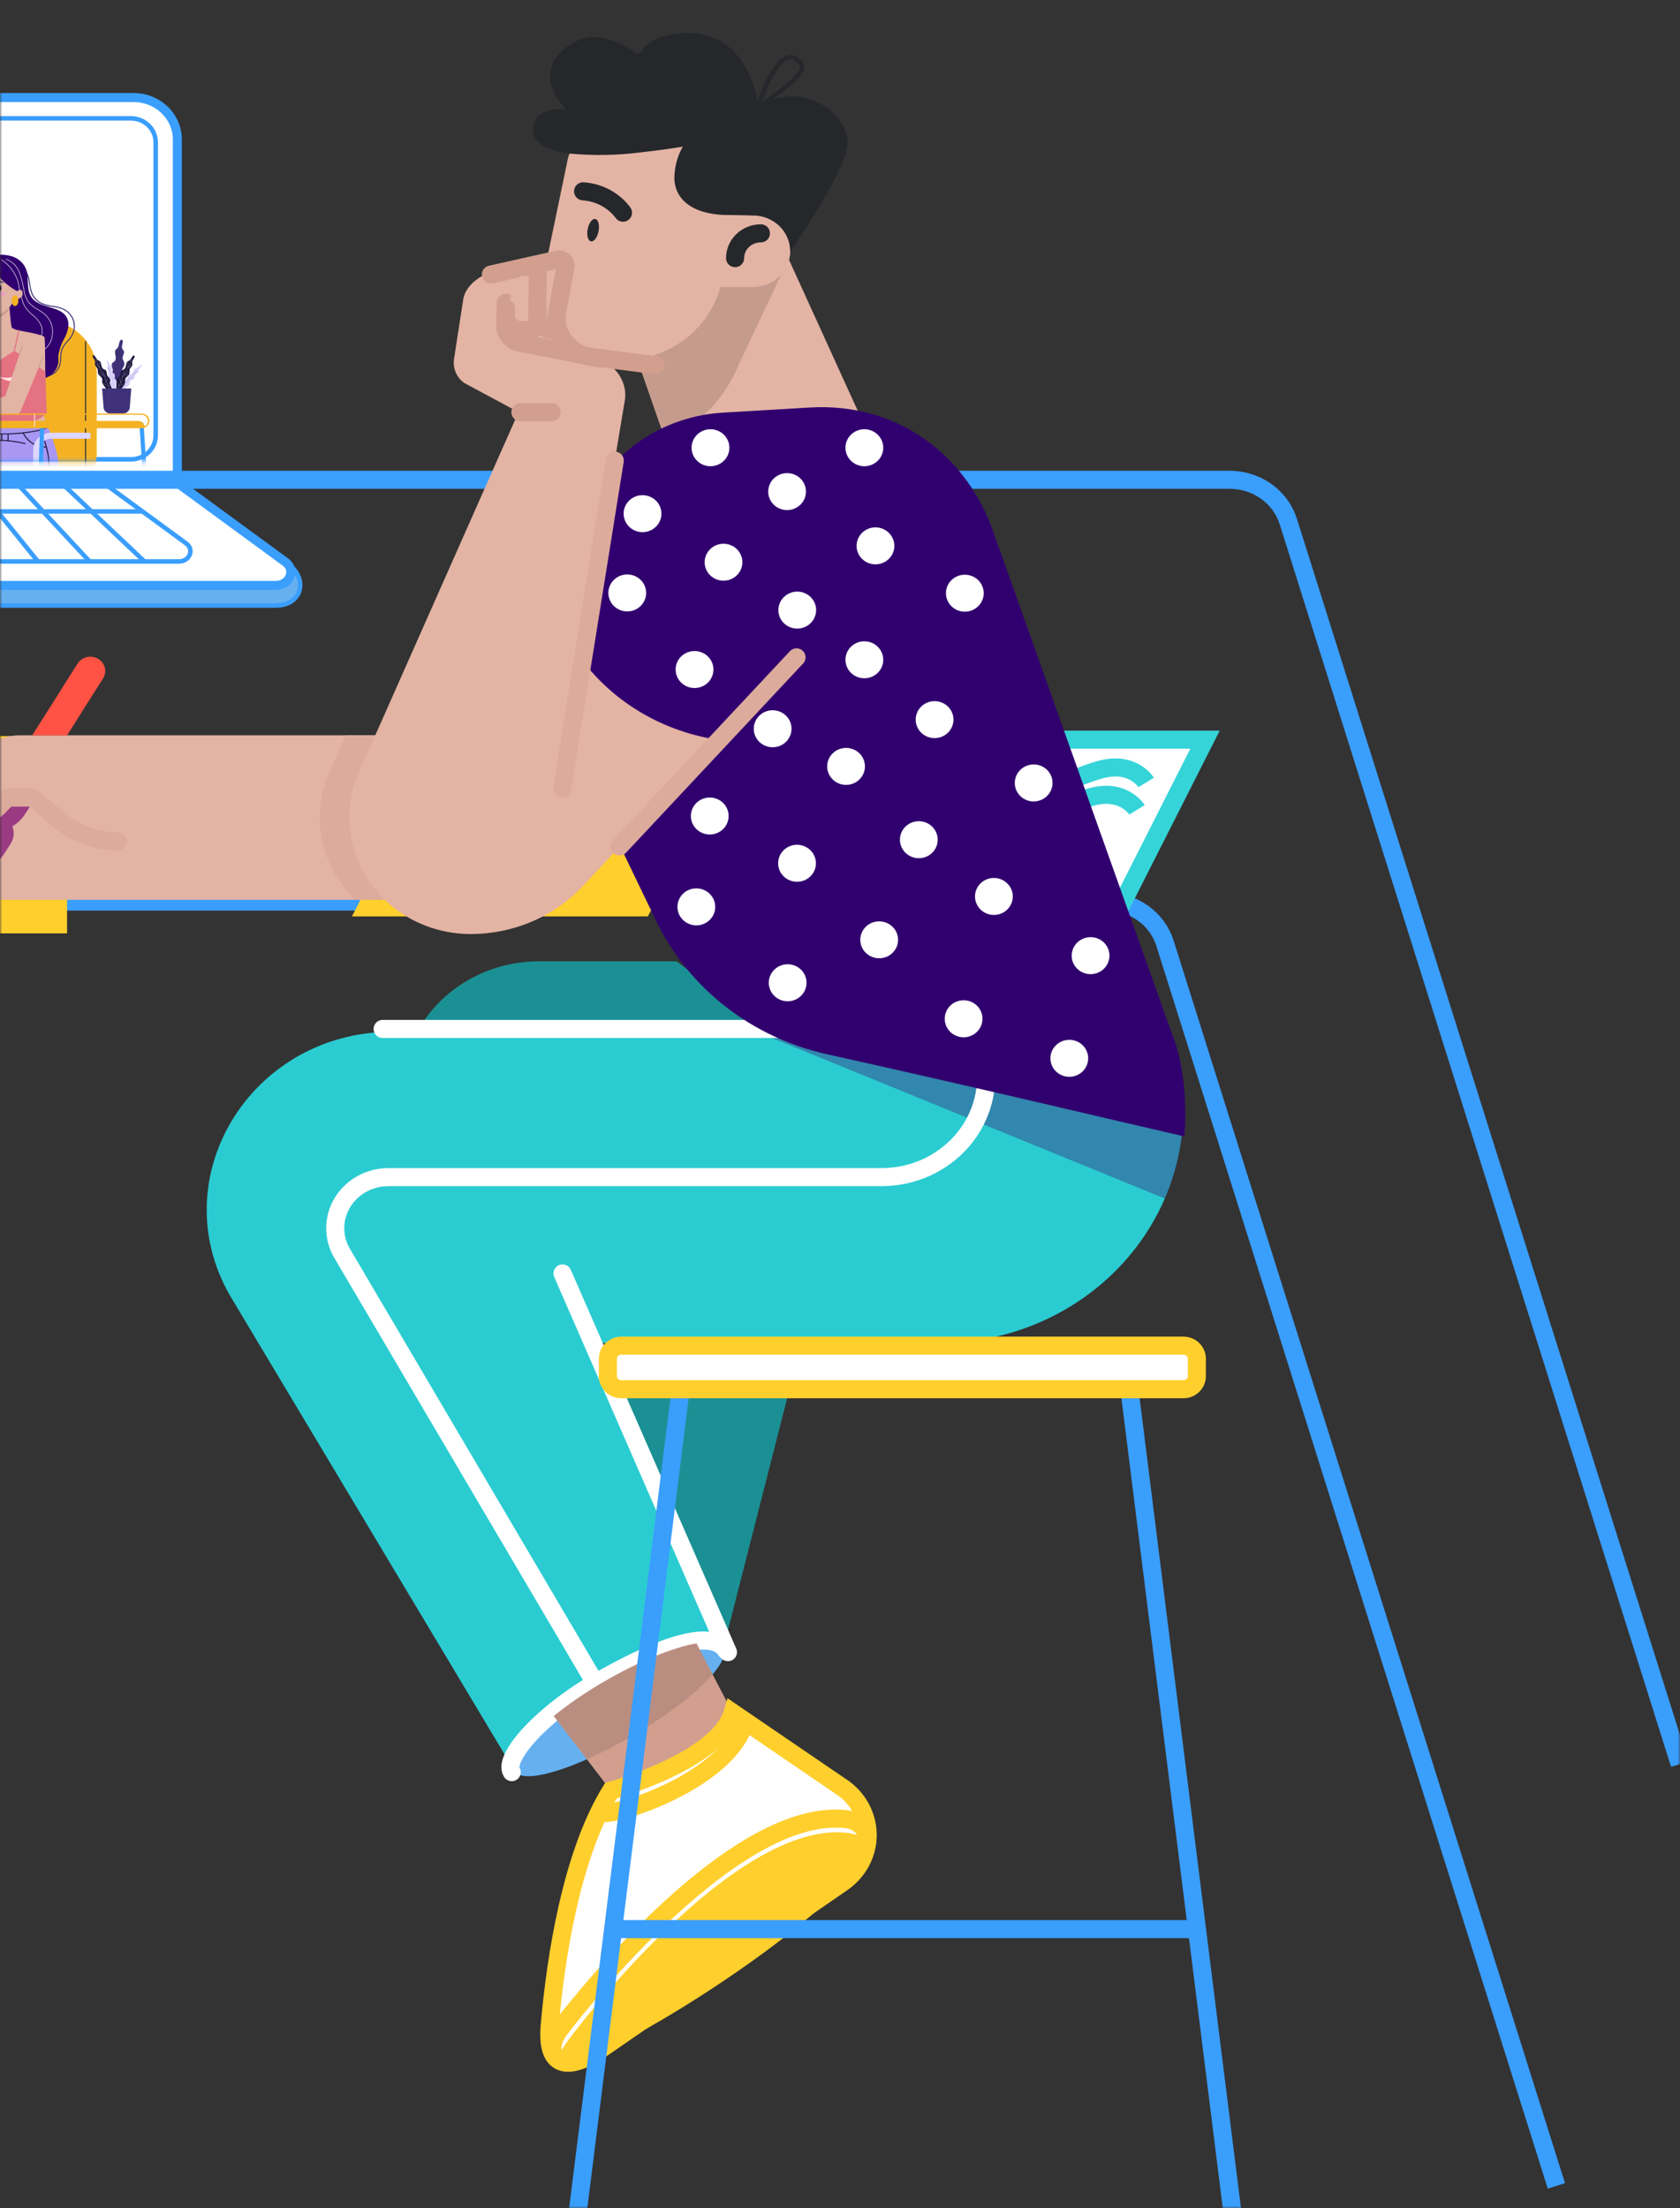 <svg width="372" height="489" viewBox="0 0 372 489" fill="none" xmlns="http://www.w3.org/2000/svg">
<rect x="0" y="0" width="372" height="489" fill="#333333" stroke="none"/>
<mask id="mask0" style="mask-type:alpha" maskUnits="userSpaceOnUse" x="0" y="0" width="372" height="489">
<rect width="372" height="489" transform="matrix(-1 0 0 1 372 0)" fill="#C4C4C4"/>
</mask>
<g mask="url(#mask0)">
<path d="M39.27 106.653H-97.172V30.891C-97.172 28.427 -96.153 26.065 -94.339 24.323C-92.525 22.581 -90.065 21.602 -87.5 21.602H29.597C32.163 21.602 34.623 22.581 36.437 24.323C38.251 26.065 39.27 28.427 39.27 30.891V106.653Z" fill="white" stroke="#3A9EFD" stroke-width="2" stroke-miterlimit="10"/>
<path d="M63.186 124.433C68.406 127.698 67.192 134.09 61.02 134.09H-124.854C-130.054 134.09 -131.835 127.347 -126.735 124.258L63.186 124.433Z" fill="#66B0F0" stroke="#3A9EFD" stroke-miterlimit="10"/>
<path d="M61.02 129.64H-124.854C-128.172 129.64 -129.488 125.89 -126.736 124.258L-97.133 106.653H38.883L63.165 124.433C65.593 126.201 64.177 129.64 61.02 129.64Z" fill="white" stroke="#3A9EFD" stroke-width="2" stroke-miterlimit="10"/>
<path d="M39.574 124.336H-103.404C-105.953 124.336 -106.965 121.441 -104.861 120.197L-84.304 106.653H22.534L41.211 120.332C43.094 121.693 42.001 124.336 39.574 124.336Z" fill="white" stroke="#3A9EFD" stroke-miterlimit="10"/>
<path d="M13.287 106.653L31.984 124.336" stroke="#3A9EFD" stroke-miterlimit="10"/>
<path d="M3.373 106.653L19.844 124.336" stroke="#3A9EFD" stroke-miterlimit="10"/>
<path d="M-5.895 106.653L8.39 124.336" stroke="#3A9EFD" stroke-miterlimit="10"/>
<path d="M-94.32 113.26H31.58" stroke="#3A9EFD" stroke-miterlimit="10"/>
<path d="M28.97 101.718H-86.306C-87.765 101.717 -89.164 101.159 -90.196 100.168C-91.228 99.177 -91.808 97.834 -91.81 96.432V31.494C-91.808 30.092 -91.228 28.748 -90.196 27.757C-89.164 26.766 -87.765 26.209 -86.306 26.208H28.97C30.429 26.209 31.829 26.766 32.861 27.757C33.892 28.748 34.473 30.092 34.474 31.494V96.452C34.473 97.145 34.33 97.831 34.053 98.471C33.775 99.11 33.369 99.691 32.858 100.18C32.347 100.669 31.741 101.057 31.074 101.321C30.406 101.585 29.692 101.72 28.97 101.718Z" stroke="#3A9EFD"/>
<mask id="mask1" style="mask-type:alpha" maskUnits="userSpaceOnUse" x="-91" y="25" width="128" height="78">
<path d="M30.828 101.863H-84.447C-85.906 101.862 -87.306 101.305 -88.338 100.314C-89.37 99.323 -89.95 97.979 -89.951 96.578V31.639C-89.95 30.238 -89.37 28.894 -88.338 27.903C-87.306 26.912 -85.906 26.355 -84.447 26.353H30.828C32.288 26.355 33.687 26.912 34.719 27.903C35.751 28.894 36.331 30.238 36.333 31.639V96.597C36.331 97.29 36.188 97.976 35.911 98.616C35.634 99.256 35.228 99.837 34.717 100.326C34.206 100.815 33.599 101.202 32.932 101.466C32.265 101.73 31.55 101.865 30.828 101.863Z" fill="#C4C4C4" stroke="#3A9EFD"/>
</mask>
<g mask="url(#mask1)">
<path d="M-9.267 111.389H-10.651V99.646C-10.65 98.628 -10.229 97.652 -9.479 96.932C-8.729 96.212 -7.713 95.807 -6.652 95.806H2.039V97.135H-6.652C-7.345 97.136 -8.01 97.401 -8.5 97.872C-8.99 98.342 -9.266 98.981 -9.267 99.646V111.389Z" fill="#DDD6FF"/>
<path d="M9.653 70.923H9.652C3.153 70.923 -2.114 75.982 -2.114 82.222V100.169C-2.114 106.409 3.153 111.468 9.652 111.468H9.653C16.151 111.468 21.419 106.409 21.419 100.169V82.222C21.419 75.982 16.151 70.923 9.653 70.923Z" fill="#F4B223"/>
<path d="M17.457 108.255H-2.192C-2.223 108.255 -2.252 108.243 -2.274 108.222C-2.295 108.201 -2.307 108.173 -2.307 108.144C-2.307 108.114 -2.295 108.086 -2.274 108.065C-2.252 108.044 -2.223 108.033 -2.192 108.033H17.457C17.824 108.032 18.176 107.892 18.435 107.643C18.695 107.394 18.841 107.056 18.841 106.703V75.612C18.841 75.582 18.854 75.554 18.875 75.533C18.897 75.512 18.926 75.501 18.957 75.501C18.988 75.501 19.017 75.512 19.038 75.533C19.06 75.554 19.072 75.582 19.072 75.612V106.703C19.072 107.115 18.902 107.509 18.599 107.8C18.296 108.091 17.885 108.254 17.457 108.255Z" fill="#242638"/>
<path d="M9.922 83.447C9.859 83.447 9.796 83.447 9.732 83.441L9.617 83.434L9.743 81.912L10.152 81.922L10.145 82.141H9.954L9.864 83.231H9.926C10.606 83.216 11.266 83.006 11.821 82.627C12.375 82.248 12.799 81.718 13.036 81.105C13.225 80.493 13.323 79.859 13.328 79.22C13.326 78.509 13.449 77.802 13.691 77.129C13.986 76.531 14.378 75.981 14.852 75.501C15.182 75.149 15.481 74.771 15.746 74.371C16.041 73.885 16.233 73.347 16.309 72.788C16.386 72.23 16.345 71.662 16.191 71.119C16.03 70.581 15.759 70.08 15.392 69.646C15.024 69.212 14.57 68.854 14.054 68.593C13.278 68.258 12.453 68.038 11.608 67.94C10.758 67.839 9.929 67.62 9.145 67.291C8.152 66.808 7.374 65.996 6.955 65.006C6.707 64.341 6.543 63.651 6.466 62.95C6.408 62.564 6.348 62.164 6.262 61.78C5.884 60.169 4.964 58.722 3.644 57.663L3.789 57.494C5.149 58.584 6.096 60.073 6.485 61.732C6.577 62.125 6.638 62.527 6.697 62.917C6.772 63.601 6.932 64.274 7.172 64.922C7.57 65.863 8.309 66.633 9.253 67.092C10.017 67.412 10.825 67.624 11.652 67.722C12.521 67.823 13.368 68.05 14.165 68.395C14.707 68.67 15.186 69.048 15.573 69.505C15.96 69.963 16.246 70.491 16.414 71.057C16.578 71.629 16.62 72.227 16.54 72.815C16.459 73.403 16.257 73.969 15.946 74.481C15.674 74.892 15.366 75.279 15.026 75.64C14.566 76.103 14.186 76.633 13.901 77.211C13.67 77.861 13.553 78.543 13.554 79.23C13.549 79.889 13.446 80.545 13.248 81.176C12.993 81.831 12.541 82.397 11.948 82.802C11.355 83.206 10.65 83.431 9.922 83.447Z" fill="#40327A"/>
<path d="M12.905 80.477C12.773 81.156 12.47 81.795 12.024 82.338C11.578 82.88 11.001 83.311 10.344 83.593C9.035 84.132 7.634 84.437 6.21 84.492C4.766 84.68 3.302 84.657 1.865 84.424C1.143 84.302 0.454 84.043 -0.163 83.663C-0.78 83.283 -1.312 82.789 -1.729 82.21C-2.802 80.568 -2.694 78.184 -4.292 77.023C-5.738 75.973 -8.076 76.374 -9.175 74.977C-9.502 74.431 -9.665 73.808 -9.645 73.177C-9.625 72.547 -9.422 71.935 -9.06 71.409C-8.438 70.305 -7.516 69.368 -7.005 68.212C-6.509 66.657 -6.257 65.039 -6.257 63.413C-6.126 62.201 -5.844 61.008 -5.417 59.86C-5.184 59.137 -4.797 58.468 -4.28 57.897C-3.484 57.182 -2.476 56.724 -1.396 56.586C-0.056 56.308 1.336 56.369 2.643 56.763C3.299 56.967 3.903 57.298 4.42 57.735C4.936 58.173 5.353 58.708 5.646 59.307C6.591 61.404 5.67 64.112 7.06 65.958C8.869 68.363 13.393 67.671 14.793 70.325C15.484 71.637 15.061 73.24 14.443 74.586C13.682 75.867 13.169 77.27 12.928 78.726C12.895 79.308 12.982 79.898 12.905 80.477Z" fill="#31006F"/>
<path d="M9.543 90.561L10.048 93.658L8.067 95.229H3.598L2.705 93.624L9.543 90.561Z" fill="#E3B3A4"/>
<path d="M2.015 67.218C2.015 67.218 2.408 72.15 2.601 72.52C2.793 72.891 5.293 73.573 5.293 73.573C5.293 73.573 0.691 76.353 -3.362 74.308C-2.714 73.928 -2.116 73.474 -1.582 72.957C-1.473 72.654 -1.684 69.433 -1.684 69.433L2.015 67.218Z" fill="#E3B3A4"/>
<path d="M-1.603 70.489C-0.785 70.526 0.023 70.304 0.698 69.858C1.372 69.411 1.876 68.765 2.131 68.017L-1.818 68.711L-1.603 70.489Z" fill="#C59B8E"/>
<path d="M-5.118 62.646C-5.424 67.638 -2.78 69.669 -1.605 69.725C-0.56 69.708 0.452 69.374 1.286 68.77C2.121 68.166 2.734 67.324 3.039 66.364C3.039 66.364 4.902 66.276 4.996 65.284C5.169 63.461 3.733 64.468 3.733 64.468C3.733 64.468 6.029 58.115 0.851 56.962C-2.532 56.212 -4.823 57.859 -5.118 62.646Z" fill="#E3B3A4"/>
<path d="M0.952 62.789C0.898 62.679 0.661 62.664 0.555 62.636C0.337 62.579 0.11 62.561 -0.114 62.582C-0.291 62.601 -0.466 62.632 -0.639 62.674C-0.755 62.7 -0.959 62.772 -1.065 62.684C-1.094 62.652 -1.11 62.611 -1.11 62.568C-1.11 62.526 -1.094 62.484 -1.065 62.452C-0.94 62.296 -0.638 62.27 -0.451 62.246C-0.188 62.175 0.093 62.19 0.346 62.288C0.6 62.386 0.813 62.562 0.952 62.789Z" fill="#40327A"/>
<path d="M0.376 65.519C0.844 65.504 1.217 65.306 1.209 65.077C1.201 64.849 0.815 64.676 0.346 64.691C-0.122 64.706 -0.495 64.904 -0.487 65.133C-0.479 65.362 -0.093 65.535 0.376 65.519Z" fill="#EFA0C4"/>
<path d="M0.326 63.831C0.339 63.416 0.126 63.073 -0.148 63.064C-0.422 63.056 -0.659 63.386 -0.668 63.802C-0.677 64.217 -0.469 64.56 -0.195 64.569C0.079 64.578 0.312 64.247 0.326 63.831Z" fill="#1E183F"/>
<path d="M10.052 93.184C8.628 93.773 5.383 94.429 -1.438 93.256C-1.636 94.701 -1.978 96.124 -2.46 97.505L-16.683 98.774C-18.102 99.195 -24.728 119.112 -25.835 122.583L-19.306 124.43L-16.858 118.44L-19.831 132.322L-14.002 132.434C-8.367 118.551 -8.639 110.714 -8.639 110.714C-8.639 110.714 3.688 108.885 5.676 108.313C11.065 106.758 11.741 106.659 12.77 104.033C13.716 101.602 10.535 94.264 10.052 93.184Z" fill="#A897F3"/>
<path d="M4.716 85.736C3.913 86.381 2.897 86.73 1.85 86.72C0.804 86.71 -0.205 86.341 -0.994 85.68C-0.994 85.68 2.112 87.108 4.716 85.736Z" fill="#242638"/>
<path d="M5.753 83.431C5.746 83.433 5.74 83.433 5.734 83.431L5.3 83.282C5.287 83.278 5.276 83.269 5.269 83.258C5.262 83.246 5.26 83.233 5.262 83.219L5.933 79.636C5.936 79.622 5.944 79.609 5.957 79.6C5.963 79.596 5.971 79.593 5.978 79.591C5.986 79.59 5.993 79.589 6.001 79.591C6.008 79.592 6.016 79.595 6.022 79.599C6.029 79.603 6.034 79.608 6.039 79.614C6.043 79.62 6.046 79.627 6.048 79.634C6.05 79.641 6.05 79.649 6.048 79.656L5.387 83.191L5.774 83.325C5.787 83.329 5.799 83.337 5.806 83.349C5.813 83.36 5.815 83.374 5.813 83.387C5.811 83.4 5.804 83.412 5.793 83.421C5.782 83.429 5.769 83.434 5.755 83.434L5.753 83.431Z" fill="#242638"/>
<path d="M5.581 98.341C5.571 98.343 5.56 98.343 5.55 98.341C2.932 97.729 0.235 97.486 -2.456 97.618C-2.487 97.619 -2.517 97.609 -2.54 97.589C-2.564 97.57 -2.578 97.542 -2.58 97.513C-2.581 97.498 -2.579 97.483 -2.574 97.469C-2.569 97.455 -2.561 97.442 -2.551 97.431C-2.541 97.42 -2.528 97.411 -2.514 97.405C-2.501 97.398 -2.486 97.395 -2.47 97.394C0.245 97.261 2.966 97.507 5.608 98.125C5.635 98.132 5.658 98.149 5.674 98.171C5.69 98.194 5.696 98.221 5.692 98.248C5.689 98.275 5.675 98.3 5.654 98.317C5.632 98.335 5.605 98.345 5.577 98.345L5.581 98.341Z" fill="#1E183F"/>
<path d="M3.599 73.097C3.599 73.097 9.681 74.029 9.856 74.701C10.03 75.373 10.011 84.329 10.011 84.329L1.675 86.642L-4.445 83.172L-4.97 75.951L-5.028 75L-1.648 73.429L3.599 73.097Z" fill="#E3B3A4"/>
<path d="M3.172 77.687L-1.589 80.766L-4.989 77.837L-5.552 82.782C-5.552 82.782 -5.319 84.871 -3.843 85.394L-1.9 90.021L-2.366 94.5C-2.366 94.5 7.29 95.004 10.4 91.421L10.298 89.949L10.045 82.28L3.172 77.687Z" fill="#E57281"/>
<g style="mix-blend-mode:multiply">
<g style="mix-blend-mode:multiply">
<g style="mix-blend-mode:multiply">
<path d="M4.415 82.109C4.415 82.109 3.188 84.516 -0.482 83.34C-0.482 83.34 2.257 85.075 3.949 84.236C4.162 84.162 4.352 84.037 4.501 83.873C4.65 83.709 4.753 83.511 4.8 83.297C4.847 83.084 4.836 82.863 4.768 82.655C4.701 82.447 4.579 82.259 4.415 82.109Z" fill="#FFE4E1"/>
</g>
</g>
</g>
<path d="M4.843 76.904L1.151 87.763L-12.722 91.494L-15.364 90.113L-17.385 90.71L-18.939 92.166H-18.317L-18.074 92.067L-17.773 91.944C-17.773 91.944 -18.045 92.238 -17.929 92.238H-12.407L3.368 91.763C3.644 91.755 3.911 91.667 4.135 91.511C4.358 91.356 4.528 91.139 4.622 90.89L9.666 78.748L4.843 76.904Z" fill="#E3B3A4"/>
<path d="M3.329 67.775C3.735 67.775 4.064 67.246 4.064 66.594C4.064 65.942 3.735 65.414 3.329 65.414C2.923 65.414 2.594 65.942 2.594 66.594C2.594 67.246 2.923 67.775 3.329 67.775Z" fill="#F4B223"/>
<path d="M4.498 63.276L3.735 64.473C3.735 64.473 -0.646 62.059 -1.55 58.961C-2.801 60.281 -4.141 61.519 -5.564 62.668C-5.564 62.668 -5.507 57.965 -3.077 57.247C-0.646 56.528 2.854 56.14 3.989 58.13C5.124 60.121 4.498 63.276 4.498 63.276Z" fill="#31006F"/>
<path d="M9.981 77.322C9.969 77.322 9.957 77.319 9.947 77.312C9.938 77.305 9.93 77.296 9.926 77.285C9.922 77.274 9.922 77.263 9.925 77.251C9.929 77.24 9.935 77.231 9.945 77.224C10.875 76.439 11.447 75.334 11.536 74.147C11.659 73.319 11.572 72.475 11.282 71.686C10.992 70.897 10.507 70.188 9.869 69.618C9.397 69.233 8.89 68.889 8.355 68.589C7.55 68.173 6.836 67.612 6.253 66.937C5.759 66.202 5.433 65.375 5.293 64.511C5.222 64.182 5.155 63.845 5.089 63.52C4.916 62.442 4.63 61.383 4.236 60.359C3.999 59.694 3.611 59.087 3.101 58.582C2.591 58.077 1.972 57.686 1.286 57.438C1.273 57.433 1.262 57.423 1.255 57.411C1.249 57.398 1.248 57.384 1.252 57.371C1.256 57.358 1.265 57.346 1.278 57.339C1.29 57.332 1.305 57.33 1.319 57.333C2.021 57.586 2.655 57.985 3.178 58.501C3.7 59.017 4.098 59.637 4.341 60.318C4.738 61.348 5.027 62.414 5.201 63.499C5.266 63.824 5.331 64.16 5.406 64.488C5.542 65.337 5.863 66.149 6.346 66.872C6.921 67.536 7.623 68.087 8.415 68.495C8.957 68.799 9.47 69.147 9.949 69.536C10.6 70.119 11.095 70.844 11.392 71.65C11.689 72.455 11.778 73.318 11.652 74.164C11.558 75.377 10.971 76.506 10.016 77.306C10.007 77.315 9.994 77.321 9.981 77.322Z" fill="white"/>
<path d="M9.135 74.457C9.128 74.458 9.121 74.458 9.115 74.457C9.108 74.454 9.101 74.45 9.096 74.445C9.09 74.441 9.086 74.435 9.083 74.428C9.079 74.421 9.078 74.415 9.077 74.407C9.077 74.4 9.078 74.393 9.081 74.386C9.354 73.671 9.36 72.887 9.098 72.168C8.668 71.243 8.011 70.431 7.184 69.801C6.603 69.316 6.083 68.768 5.634 68.168C5.173 67.461 4.86 66.674 4.714 65.852C4.713 65.839 4.717 65.825 4.725 65.815C4.734 65.804 4.746 65.796 4.759 65.794C4.773 65.791 4.787 65.793 4.8 65.8C4.812 65.807 4.821 65.818 4.825 65.831C4.968 66.638 5.274 67.412 5.727 68.107C6.172 68.7 6.686 69.241 7.261 69.721C8.099 70.364 8.765 71.19 9.204 72.13C9.475 72.874 9.468 73.685 9.185 74.424C9.181 74.434 9.174 74.442 9.165 74.447C9.156 74.453 9.146 74.456 9.135 74.457Z" fill="white"/>
<path d="M4.321 64.255C4.307 64.255 4.293 64.25 4.282 64.241C4.272 64.231 4.265 64.218 4.264 64.204C4.167 62.89 3.763 61.613 3.083 60.468C2.403 59.323 1.464 58.34 0.335 57.59C0.329 57.586 0.323 57.581 0.318 57.575C0.313 57.569 0.31 57.562 0.308 57.555C0.307 57.548 0.306 57.54 0.308 57.533C0.309 57.525 0.312 57.518 0.317 57.512C0.321 57.506 0.327 57.501 0.333 57.496C0.34 57.492 0.347 57.489 0.355 57.488C0.362 57.487 0.37 57.487 0.378 57.489C0.386 57.491 0.393 57.494 0.399 57.499C1.542 58.258 2.493 59.254 3.182 60.413C3.87 61.573 4.279 62.866 4.378 64.198C4.378 64.212 4.373 64.226 4.363 64.237C4.353 64.248 4.339 64.254 4.324 64.255H4.321Z" fill="white"/>
<path d="M8.583 81.42C8.571 81.419 8.558 81.417 8.547 81.413C8.524 81.403 8.505 81.385 8.495 81.362C8.485 81.34 8.483 81.314 8.492 81.291L9.424 79.024C9.438 79.007 9.457 78.995 9.478 78.99C9.499 78.984 9.521 78.986 9.542 78.993C9.562 79.001 9.58 79.015 9.591 79.033C9.603 79.05 9.608 79.071 9.606 79.092L8.674 81.36C8.666 81.377 8.654 81.392 8.638 81.402C8.621 81.413 8.602 81.419 8.583 81.42Z" fill="#C59B8E"/>
<path d="M4.297 78.592C4.287 78.593 4.277 78.593 4.267 78.592C4.243 78.583 4.223 78.567 4.212 78.545C4.2 78.523 4.197 78.498 4.204 78.474L4.817 76.627C4.83 76.61 4.848 76.597 4.868 76.59C4.889 76.584 4.911 76.583 4.932 76.59C4.953 76.596 4.971 76.609 4.984 76.626C4.997 76.642 5.004 76.663 5.003 76.684L4.39 78.531C4.382 78.549 4.369 78.564 4.353 78.575C4.336 78.586 4.317 78.591 4.297 78.592Z" fill="#C59B8E"/>
<path d="M0.972 96.187C0.059 96.187 -0.932 96.161 -2.004 96.102C-2.034 96.1 -2.063 96.087 -2.084 96.065C-2.104 96.043 -2.115 96.014 -2.113 95.984C-2.111 95.955 -2.097 95.928 -2.074 95.908C-2.051 95.889 -2.021 95.878 -1.99 95.879C1.251 96.123 4.513 95.953 7.708 95.375C8.689 95.208 9.64 94.91 10.535 94.491C10.562 94.476 10.595 94.472 10.625 94.48C10.655 94.488 10.681 94.507 10.697 94.533C10.712 94.559 10.716 94.59 10.708 94.619C10.7 94.648 10.68 94.672 10.653 94.687C9.744 95.118 8.775 95.421 7.777 95.589C5.536 96.016 3.256 96.217 0.972 96.187Z" fill="#1E183F"/>
<path d="M1.792 97.727C1.761 97.727 1.731 97.715 1.709 97.694C1.687 97.673 1.675 97.644 1.675 97.615V96.163C1.675 96.133 1.687 96.105 1.709 96.084C1.731 96.063 1.761 96.051 1.792 96.051C1.822 96.051 1.852 96.063 1.874 96.084C1.896 96.105 1.908 96.133 1.908 96.163V97.618C1.907 97.647 1.894 97.675 1.873 97.695C1.851 97.715 1.822 97.727 1.792 97.727Z" fill="#1E183F"/>
<path d="M0.392 97.727C0.361 97.727 0.332 97.715 0.31 97.694C0.288 97.673 0.276 97.644 0.276 97.615V96.163C0.276 96.133 0.288 96.105 0.31 96.084C0.332 96.063 0.361 96.051 0.392 96.051C0.423 96.051 0.453 96.063 0.475 96.084C0.497 96.105 0.509 96.133 0.509 96.163V97.618C0.508 97.647 0.495 97.675 0.473 97.695C0.452 97.715 0.423 97.727 0.392 97.727Z" fill="#1E183F"/>
<path d="M-21.506 123.886C-21.526 123.886 -21.547 123.881 -21.565 123.872C-21.583 123.862 -21.598 123.848 -21.608 123.83C-21.619 123.813 -21.624 123.794 -21.624 123.774C-21.624 123.754 -21.619 123.734 -21.608 123.717C-18.825 119.129 -16.595 114.251 -14.962 109.178C-14.29 107.145 -13.762 105.072 -13.382 102.971C-13.378 102.942 -13.363 102.915 -13.339 102.897C-13.315 102.878 -13.284 102.87 -13.254 102.873C-13.197 102.879 -7.467 103.483 -1.692 103.855C1.697 104.074 4.443 104.172 6.454 104.149C9.703 104.107 10.376 103.745 10.49 103.533C11.427 101.765 8.956 95.291 8.929 95.225C8.919 95.198 8.92 95.167 8.933 95.14C8.946 95.113 8.969 95.092 8.998 95.082C9.027 95.071 9.06 95.073 9.088 95.085C9.116 95.097 9.138 95.12 9.148 95.148C9.251 95.418 11.681 101.783 10.697 103.634C10.54 103.928 9.929 104.328 6.457 104.373C4.434 104.4 1.687 104.301 -1.709 104.079C-7.045 103.734 -12.343 103.195 -13.169 103.105C-13.555 105.18 -14.08 107.228 -14.739 109.239C-16.377 114.328 -18.613 119.222 -21.404 123.825C-21.414 123.843 -21.429 123.858 -21.446 123.869C-21.464 123.88 -21.485 123.886 -21.506 123.886Z" fill="#1E183F"/>
<path d="M9.895 99.12C9.357 99.115 8.823 99.023 8.316 98.85C6.858 98.321 5.673 97.267 5.011 95.913C5.001 95.9 4.994 95.885 4.991 95.869C4.988 95.853 4.988 95.837 4.992 95.822C4.996 95.806 5.003 95.792 5.014 95.779C5.024 95.766 5.037 95.756 5.052 95.749C5.066 95.741 5.083 95.737 5.099 95.736C5.116 95.735 5.132 95.738 5.148 95.743C5.163 95.749 5.178 95.758 5.189 95.769C5.201 95.781 5.21 95.795 5.215 95.81C5.849 97.109 6.983 98.122 8.379 98.635C8.945 98.836 9.548 98.921 10.15 98.885C10.18 98.883 10.209 98.892 10.233 98.91C10.256 98.928 10.271 98.954 10.274 98.983C10.278 99.011 10.27 99.04 10.252 99.063C10.235 99.086 10.208 99.102 10.179 99.107C10.085 99.116 9.99 99.121 9.895 99.12Z" fill="#1E183F"/>
<path d="M8.691 111.543H7.307L7.346 99.653C7.347 98.635 7.769 97.659 8.519 96.94C9.269 96.22 10.285 95.816 11.345 95.815H20.036V97.144H11.345C10.652 97.145 9.987 97.41 9.497 97.881C9.007 98.351 8.731 98.989 8.73 99.655L8.691 111.543Z" fill="#DDD6FF"/>
<path d="M34.568 144.105C34.448 144.102 34.334 144.056 34.248 143.975C34.163 143.895 34.112 143.786 34.108 143.671L30.906 94.409H9.791L8.266 143.655C8.27 143.717 8.26 143.778 8.238 143.836C8.215 143.894 8.18 143.946 8.135 143.99C8.09 144.034 8.037 144.069 7.977 144.091C7.917 144.114 7.854 144.125 7.79 144.123C7.725 144.121 7.663 144.106 7.605 144.08C7.547 144.053 7.496 144.015 7.454 143.968C7.412 143.921 7.381 143.867 7.363 143.808C7.344 143.749 7.338 143.687 7.346 143.626L8.88 93.93C8.881 93.812 8.93 93.699 9.016 93.615C9.102 93.531 9.219 93.483 9.341 93.48H31.335C31.455 93.482 31.569 93.529 31.655 93.609C31.74 93.69 31.791 93.799 31.795 93.914L35.026 143.61C35.035 143.73 34.996 143.848 34.915 143.94C34.835 144.032 34.72 144.09 34.595 144.101L34.568 144.105Z" fill="#3A9EFD"/>
<path d="M32.062 94.666H-41.172C-41.172 94.279 -41.012 93.908 -40.727 93.634C-40.442 93.36 -40.055 93.207 -39.652 93.207H30.544C30.743 93.207 30.941 93.244 31.125 93.318C31.309 93.391 31.477 93.499 31.618 93.634C31.759 93.769 31.871 93.93 31.947 94.107C32.024 94.284 32.063 94.474 32.063 94.666H32.062Z" fill="#F4B223"/>
<path d="M7.768 91.49H7.535V94.704H7.768V91.49Z" fill="#FBDBD0"/>
<path d="M26.994 75.248C26.779 75.17 26.577 75.393 26.499 75.6C26.295 76.127 26.357 76.785 25.927 77.165C25.842 77.239 25.741 77.298 25.664 77.381C25.541 77.525 25.472 77.706 25.468 77.892C25.478 78.265 25.526 78.636 25.609 79C25.649 79.183 25.644 79.372 25.595 79.552C25.546 79.733 25.453 79.9 25.325 80.041C25.171 80.143 25.023 80.255 24.884 80.375C24.789 80.539 24.737 80.724 24.733 80.912C24.73 81.1 24.774 81.287 24.862 81.455C24.979 81.813 25.067 82.257 24.785 82.518C24.709 82.589 24.613 82.637 24.543 82.715C24.474 82.817 24.429 82.933 24.412 83.053C24.394 83.174 24.404 83.297 24.441 83.414C24.593 84.295 24.781 85.17 25.003 86.038C25.005 86.08 25.017 86.12 25.037 86.156C25.058 86.193 25.087 86.224 25.122 86.248C25.158 86.271 25.198 86.287 25.241 86.293C25.284 86.299 25.327 86.295 25.368 86.282L26.084 86.247C26.214 86.251 26.342 86.222 26.455 86.161C26.562 86.073 26.638 85.956 26.674 85.825C26.887 85.27 27.073 84.706 27.23 84.133C27.365 83.789 27.373 83.41 27.254 83.06C27.171 82.886 27.028 82.742 26.958 82.562C26.702 81.895 27.565 81.271 27.546 80.559C27.535 80.101 27.155 79.705 27.15 79.246C27.143 78.718 27.635 78.197 27.411 77.714C27.337 77.555 27.194 77.433 27.104 77.279C26.833 76.804 27.168 76.231 27.195 75.691C27.212 75.514 27.163 75.309 26.994 75.248Z" fill="#40327A"/>
<path d="M25.582 86.193C25.578 86.193 25.574 86.192 25.571 86.19C25.567 86.188 25.565 86.184 25.564 86.181C25.463 85.569 25.571 84.943 25.871 84.395L25.88 84.375C25.957 84.285 26.016 84.181 26.05 84.069C26.084 83.957 26.094 83.839 26.079 83.723C26.065 83.607 26.025 83.495 25.964 83.394C25.902 83.293 25.82 83.206 25.721 83.137C25.646 83.079 25.577 83.013 25.517 82.94C25.412 82.758 25.364 82.552 25.378 82.344C25.392 82.137 25.467 81.938 25.595 81.77C25.646 81.682 25.702 81.594 25.757 81.51C25.931 81.313 26.052 81.079 26.109 80.827C26.166 80.576 26.158 80.314 26.085 80.066C26.032 79.846 26.017 79.619 26.043 79.395C26.084 79.213 26.151 79.038 26.241 78.874C26.361 78.676 26.431 78.454 26.446 78.226C26.442 78.127 26.427 78.028 26.402 77.931C26.394 77.894 26.386 77.858 26.379 77.82C26.312 77.076 26.453 76.329 26.788 75.654C26.788 75.652 26.789 75.649 26.791 75.647C26.792 75.645 26.794 75.643 26.797 75.641C26.799 75.64 26.802 75.639 26.805 75.639C26.808 75.639 26.811 75.639 26.814 75.64C26.816 75.641 26.819 75.642 26.821 75.644C26.823 75.647 26.824 75.649 26.825 75.651C26.826 75.654 26.826 75.657 26.826 75.659C26.826 75.662 26.825 75.665 26.823 75.667C26.491 76.335 26.35 77.076 26.415 77.814C26.422 77.851 26.43 77.887 26.437 77.924C26.484 78.086 26.494 78.257 26.466 78.424C26.438 78.59 26.372 78.749 26.273 78.889C26.184 79.05 26.118 79.222 26.077 79.4C26.053 79.62 26.067 79.843 26.12 80.058C26.194 80.311 26.203 80.578 26.145 80.835C26.087 81.092 25.964 81.331 25.787 81.531C25.733 81.616 25.676 81.703 25.625 81.79C25.529 81.955 25.238 82.527 25.545 82.922C25.603 82.991 25.669 83.054 25.741 83.11C25.841 83.182 25.926 83.272 25.989 83.376C26.053 83.48 26.093 83.594 26.109 83.714C26.125 83.833 26.115 83.954 26.081 84.07C26.047 84.186 25.988 84.293 25.909 84.387L25.901 84.407C25.602 84.947 25.495 85.565 25.595 86.169C25.595 86.171 25.596 86.174 25.595 86.176C25.595 86.179 25.594 86.181 25.593 86.183C25.592 86.185 25.59 86.187 25.588 86.188C25.586 86.19 25.584 86.191 25.581 86.192L25.582 86.193Z" fill="#242638"/>
<path d="M26.172 80.379C26.167 80.379 26.162 80.378 26.158 80.374C26.154 80.371 26.152 80.367 26.152 80.362C26.126 80.258 26.138 80.148 26.187 80.052C26.236 79.955 26.319 79.879 26.421 79.835C26.517 79.794 26.595 79.723 26.641 79.633C26.687 79.543 26.698 79.441 26.674 79.344C26.674 79.297 26.674 79.245 26.674 79.204C26.682 79.087 26.718 78.973 26.779 78.871C26.84 78.769 26.924 78.681 27.025 78.615C27.03 78.612 27.035 78.611 27.04 78.612C27.045 78.613 27.049 78.616 27.052 78.62C27.055 78.624 27.056 78.629 27.055 78.634C27.054 78.638 27.051 78.643 27.047 78.645C26.951 78.709 26.87 78.792 26.812 78.89C26.755 78.987 26.72 79.096 26.712 79.208C26.712 79.252 26.712 79.299 26.712 79.344C26.737 79.448 26.724 79.557 26.675 79.652C26.625 79.747 26.543 79.823 26.442 79.866C26.364 79.906 26.297 79.962 26.244 80.031C26.193 80.134 26.175 80.248 26.191 80.361C26.191 80.363 26.191 80.366 26.19 80.368C26.189 80.37 26.188 80.372 26.186 80.374C26.184 80.376 26.182 80.377 26.18 80.378C26.178 80.379 26.175 80.379 26.173 80.379H26.172Z" fill="#242638"/>
<path d="M26.413 77.928C26.411 77.928 26.408 77.927 26.406 77.926C26.404 77.925 26.402 77.924 26.4 77.922C26.399 77.92 26.398 77.917 26.397 77.915C26.396 77.913 26.396 77.91 26.397 77.908C26.429 77.782 26.512 77.674 26.627 77.606C26.734 77.544 26.817 77.45 26.863 77.338C26.864 77.334 26.868 77.33 26.872 77.327C26.876 77.325 26.881 77.324 26.886 77.326C26.889 77.326 26.891 77.327 26.893 77.329C26.895 77.33 26.897 77.332 26.898 77.334C26.899 77.336 26.9 77.339 26.9 77.341C26.901 77.343 26.9 77.346 26.9 77.348C26.852 77.467 26.765 77.567 26.652 77.634C26.545 77.697 26.467 77.797 26.435 77.914C26.434 77.918 26.431 77.922 26.427 77.925C26.423 77.928 26.418 77.929 26.413 77.928Z" fill="#242638"/>
<path d="M26.107 79.212C26.104 79.212 26.101 79.211 26.098 79.21C26.095 79.208 26.093 79.206 26.091 79.203C25.998 79.015 25.947 78.811 25.944 78.603C25.937 78.42 25.898 78.24 25.83 78.069C25.829 78.067 25.828 78.064 25.828 78.062C25.828 78.059 25.828 78.057 25.829 78.055C25.83 78.052 25.831 78.05 25.833 78.049C25.835 78.047 25.837 78.045 25.839 78.044C25.844 78.042 25.849 78.042 25.854 78.044C25.859 78.046 25.862 78.049 25.865 78.053C25.935 78.228 25.975 78.412 25.981 78.599C25.984 78.803 26.033 79.004 26.123 79.188C26.125 79.19 26.125 79.193 26.126 79.195C26.126 79.197 26.126 79.2 26.125 79.202C26.125 79.204 26.124 79.207 26.122 79.208C26.12 79.21 26.118 79.212 26.116 79.213L26.107 79.212Z" fill="#242638"/>
<path d="M25.815 81.484C25.811 81.485 25.808 81.485 25.805 81.484C25.8 81.481 25.798 81.477 25.797 81.472C25.796 81.468 25.797 81.463 25.799 81.459C25.864 81.367 25.946 81.289 26.042 81.229C26.138 81.168 26.245 81.126 26.358 81.106L26.434 81.095C26.472 81.091 26.51 81.085 26.547 81.076C26.638 81.053 26.722 81.008 26.79 80.945C26.858 80.883 26.909 80.805 26.938 80.718C26.95 80.682 26.977 80.596 27.048 80.602C27.053 80.603 27.058 80.605 27.061 80.609C27.064 80.612 27.066 80.617 27.065 80.622C27.065 80.624 27.065 80.627 27.064 80.629C27.063 80.631 27.061 80.633 27.059 80.635C27.057 80.636 27.055 80.638 27.052 80.638C27.05 80.639 27.047 80.639 27.045 80.639C27.017 80.639 26.995 80.664 26.973 80.729C26.943 80.822 26.889 80.905 26.816 80.972C26.743 81.04 26.654 81.088 26.556 81.113C26.517 81.121 26.479 81.128 26.439 81.132L26.365 81.143C26.257 81.163 26.154 81.203 26.063 81.261C25.971 81.319 25.892 81.394 25.831 81.481C25.829 81.483 25.826 81.484 25.823 81.484C25.82 81.485 25.818 81.485 25.815 81.484Z" fill="#242638"/>
<path d="M25.57 81.826C25.567 81.826 25.563 81.825 25.56 81.823C25.557 81.82 25.554 81.817 25.553 81.814C25.498 81.635 25.47 81.449 25.471 81.262C25.471 81.213 25.471 81.164 25.464 81.116C25.467 80.884 25.389 80.659 25.243 80.475C25.24 80.471 25.238 80.466 25.238 80.462C25.238 80.457 25.241 80.452 25.244 80.449C25.248 80.446 25.253 80.444 25.258 80.444C25.263 80.445 25.267 80.447 25.271 80.45C25.423 80.64 25.505 80.874 25.502 81.114C25.502 81.163 25.507 81.212 25.51 81.261C25.509 81.445 25.536 81.627 25.59 81.803C25.591 81.808 25.591 81.813 25.589 81.817C25.587 81.822 25.583 81.825 25.579 81.827L25.57 81.826Z" fill="#242638"/>
<path d="M31.365 80.888C31.302 80.783 31.138 80.835 31.032 80.917C30.762 81.124 30.556 81.475 30.241 81.537C30.179 81.549 30.116 81.549 30.055 81.567C29.949 81.605 29.857 81.673 29.792 81.763C29.666 81.956 29.556 82.158 29.464 82.368C29.42 82.47 29.355 82.563 29.271 82.639C29.187 82.715 29.088 82.774 28.979 82.811C28.876 82.816 28.774 82.828 28.672 82.846C28.468 82.916 28.366 83.168 28.286 83.386C28.206 83.604 28.091 83.856 27.877 83.903C27.821 83.915 27.763 83.912 27.706 83.928C27.572 83.969 27.487 84.119 27.42 84.253C27.176 84.748 26.949 85.249 26.739 85.758C26.719 85.796 26.71 85.839 26.712 85.882C26.72 85.906 26.732 85.928 26.748 85.947C26.765 85.966 26.785 85.981 26.808 85.992L27.125 86.189C27.178 86.23 27.243 86.255 27.311 86.258C27.391 86.244 27.464 86.208 27.522 86.154C27.806 85.937 28.083 85.708 28.351 85.467C28.532 85.328 28.666 85.141 28.736 84.93C28.762 84.816 28.752 84.699 28.785 84.587C28.91 84.17 29.494 84.116 29.735 83.749C29.89 83.512 29.868 83.196 30.026 82.963C30.209 82.693 30.6 82.578 30.675 82.264C30.699 82.161 30.681 82.056 30.697 81.951C30.749 81.627 31.091 81.437 31.291 81.171C31.328 81.134 31.354 81.088 31.367 81.039C31.38 80.989 31.379 80.937 31.365 80.888Z" fill="#DDD6FF"/>
<path d="M27.206 85.976C27.205 85.976 27.205 85.975 27.204 85.974C27.204 85.973 27.203 85.972 27.203 85.972C27.203 85.971 27.204 85.97 27.204 85.969C27.205 85.968 27.205 85.967 27.206 85.967L27.486 85.407C27.541 85.276 27.623 85.156 27.726 85.054C27.774 85.016 27.824 84.981 27.878 84.95C27.91 84.931 27.944 84.91 27.98 84.888C28.078 84.819 28.16 84.731 28.221 84.629C28.282 84.528 28.321 84.416 28.336 84.299C28.336 84.274 28.336 84.248 28.342 84.223C28.343 84.165 28.352 84.108 28.366 84.052C28.412 83.956 28.479 83.87 28.562 83.801C28.645 83.731 28.743 83.68 28.849 83.65H28.856C29.064 83.593 29.245 83.467 29.367 83.295C29.391 83.245 29.409 83.193 29.422 83.14C29.445 83.03 29.496 82.928 29.569 82.841C29.642 82.754 29.736 82.684 29.842 82.639C29.95 82.597 30.044 82.529 30.116 82.442C30.188 82.354 30.234 82.25 30.251 82.14C30.257 82.112 30.262 82.083 30.27 82.056C30.381 81.787 30.582 81.562 30.842 81.417C30.843 81.417 30.843 81.416 30.844 81.416C30.845 81.416 30.846 81.416 30.847 81.416C30.848 81.416 30.849 81.416 30.85 81.417C30.851 81.417 30.851 81.418 30.852 81.418C30.853 81.419 30.853 81.42 30.853 81.421C30.854 81.422 30.854 81.423 30.854 81.424C30.854 81.424 30.853 81.425 30.853 81.426C30.852 81.427 30.852 81.428 30.851 81.428C30.594 81.572 30.395 81.794 30.285 82.058C30.278 82.086 30.272 82.115 30.267 82.142C30.25 82.253 30.204 82.359 30.132 82.448C30.06 82.536 29.966 82.606 29.858 82.65C29.706 82.733 29.58 82.853 29.492 82.999C29.472 83.045 29.456 83.093 29.444 83.142C29.431 83.196 29.413 83.249 29.389 83.3C29.267 83.474 29.087 83.601 28.878 83.661H28.869C28.766 83.69 28.67 83.74 28.588 83.808C28.506 83.876 28.44 83.96 28.395 84.054C28.38 84.109 28.372 84.165 28.37 84.222C28.37 84.247 28.37 84.273 28.364 84.298C28.35 84.417 28.311 84.532 28.248 84.635C28.186 84.739 28.102 84.829 28.002 84.9C27.971 84.923 27.937 84.942 27.9 84.963C27.847 84.992 27.797 85.025 27.75 85.061C27.648 85.162 27.568 85.28 27.514 85.41L27.233 85.97C27.234 85.973 27.234 85.977 27.232 85.98C27.23 85.983 27.227 85.985 27.223 85.986C27.22 85.987 27.215 85.987 27.212 85.985C27.209 85.983 27.207 85.98 27.206 85.976Z" fill="#242638"/>
<path d="M28.755 83.692C28.754 83.692 28.753 83.691 28.752 83.691C28.751 83.69 28.751 83.69 28.75 83.689C28.75 83.688 28.749 83.687 28.749 83.686C28.749 83.686 28.749 83.685 28.749 83.684C28.765 83.609 28.797 83.538 28.843 83.476C28.88 83.422 28.909 83.363 28.929 83.301C28.944 83.236 28.944 83.169 28.929 83.104C28.928 83.103 28.928 83.102 28.928 83.101C28.929 83.1 28.929 83.1 28.93 83.099C28.93 83.098 28.931 83.097 28.932 83.097C28.933 83.096 28.934 83.096 28.935 83.096C28.936 83.095 28.937 83.096 28.938 83.096C28.939 83.096 28.939 83.096 28.94 83.097C28.941 83.097 28.942 83.098 28.942 83.099C28.943 83.1 28.943 83.101 28.943 83.102C28.958 83.166 28.958 83.233 28.943 83.298C28.923 83.361 28.894 83.422 28.855 83.477C28.81 83.537 28.779 83.607 28.763 83.68C28.764 83.68 28.765 83.681 28.765 83.682C28.766 83.683 28.766 83.683 28.766 83.684C28.766 83.685 28.766 83.686 28.766 83.687C28.766 83.688 28.766 83.689 28.765 83.69C28.765 83.691 28.764 83.691 28.763 83.692C28.762 83.692 28.761 83.692 28.76 83.693C28.759 83.693 28.759 83.693 28.758 83.693C28.757 83.692 28.756 83.692 28.755 83.692Z" fill="#242638"/>
<path d="M29.704 82.717C29.703 82.717 29.703 82.716 29.703 82.715C29.702 82.714 29.702 82.713 29.702 82.712C29.702 82.711 29.702 82.711 29.703 82.71C29.703 82.709 29.703 82.708 29.704 82.707C29.806 82.591 29.873 82.45 29.898 82.3C29.908 82.248 29.912 82.193 29.916 82.14C29.915 82.021 29.943 81.903 29.997 81.796C29.997 81.796 29.998 81.795 29.999 81.795C30 81.794 30.001 81.794 30.002 81.794C30.003 81.794 30.004 81.794 30.005 81.795C30.006 81.795 30.006 81.796 30.007 81.796C30.008 81.797 30.008 81.798 30.008 81.799C30.009 81.799 30.009 81.8 30.009 81.801C30.009 81.802 30.009 81.803 30.008 81.804C30.008 81.805 30.008 81.805 30.007 81.806C29.954 81.911 29.927 82.027 29.927 82.144C29.927 82.197 29.919 82.252 29.91 82.305C29.883 82.457 29.815 82.601 29.711 82.719C29.71 82.72 29.709 82.72 29.707 82.719C29.706 82.719 29.705 82.718 29.704 82.717Z" fill="#242638"/>
<path d="M30.128 82.413H30.123C30.122 82.412 30.121 82.412 30.121 82.411C30.121 82.41 30.12 82.409 30.12 82.408C30.12 82.407 30.121 82.406 30.121 82.405C30.121 82.404 30.122 82.404 30.123 82.403C30.191 82.35 30.271 82.311 30.357 82.291C30.436 82.273 30.511 82.239 30.578 82.193C30.578 82.192 30.579 82.192 30.58 82.192C30.581 82.191 30.582 82.191 30.583 82.191C30.584 82.191 30.585 82.191 30.586 82.192C30.586 82.192 30.587 82.192 30.588 82.193C30.588 82.194 30.589 82.194 30.59 82.195C30.59 82.196 30.59 82.197 30.59 82.198C30.59 82.199 30.59 82.2 30.59 82.201C30.589 82.201 30.588 82.202 30.588 82.203C30.52 82.252 30.444 82.287 30.362 82.307C30.278 82.326 30.2 82.364 30.133 82.416L30.128 82.413Z" fill="#242638"/>
<path d="M28.364 84.066H28.359C28.357 84.065 28.355 84.064 28.353 84.062C28.352 84.06 28.351 84.058 28.35 84.056C28.35 84.044 28.361 84.037 28.366 84.034C28.533 83.955 28.712 83.903 28.896 83.88L28.986 83.863C29.199 83.838 29.401 83.754 29.566 83.622C29.567 83.621 29.567 83.621 29.568 83.62C29.569 83.62 29.57 83.62 29.571 83.62C29.572 83.62 29.573 83.62 29.574 83.62C29.574 83.621 29.575 83.621 29.576 83.622C29.577 83.622 29.577 83.623 29.578 83.624C29.578 83.625 29.578 83.626 29.578 83.627C29.578 83.627 29.578 83.628 29.578 83.629C29.577 83.63 29.577 83.631 29.576 83.632C29.409 83.766 29.205 83.852 28.989 83.877L28.899 83.894C28.716 83.916 28.539 83.968 28.374 84.046C28.375 84.045 28.377 84.045 28.379 84.046C28.38 84.047 28.38 84.049 28.38 84.051C28.38 84.053 28.38 84.055 28.379 84.057C28.378 84.059 28.376 84.062 28.373 84.064C28.37 84.065 28.367 84.066 28.364 84.066Z" fill="#242638"/>
<path d="M27.94 84.923C27.939 84.922 27.939 84.921 27.938 84.92C27.938 84.919 27.938 84.919 27.938 84.918C27.938 84.917 27.938 84.916 27.938 84.915C27.939 84.914 27.939 84.913 27.94 84.913C28 84.782 28.01 84.635 27.97 84.498C27.962 84.456 27.951 84.415 27.941 84.375C27.913 84.276 27.896 84.176 27.89 84.074C27.89 84.073 27.891 84.071 27.892 84.07C27.893 84.068 27.895 84.068 27.897 84.067C27.898 84.067 27.899 84.067 27.9 84.068C27.901 84.068 27.901 84.069 27.902 84.069C27.903 84.07 27.903 84.071 27.904 84.072C27.904 84.072 27.904 84.073 27.904 84.074C27.91 84.174 27.927 84.273 27.954 84.369C27.965 84.409 27.975 84.45 27.983 84.492C28.024 84.632 28.012 84.782 27.951 84.916C27.952 84.917 27.951 84.918 27.951 84.92C27.95 84.921 27.949 84.922 27.948 84.923C27.947 84.924 27.945 84.924 27.944 84.924C27.943 84.924 27.941 84.923 27.94 84.923Z" fill="#242638"/>
<path d="M27.465 85.45C27.464 85.449 27.464 85.447 27.464 85.445C27.464 85.444 27.464 85.442 27.465 85.441C27.483 85.387 27.541 85.353 27.642 85.337C27.71 85.326 27.78 85.319 27.846 85.312C28.017 85.303 28.184 85.268 28.343 85.208C28.375 85.196 28.404 85.178 28.428 85.154C28.429 85.154 28.43 85.153 28.43 85.153C28.431 85.153 28.432 85.152 28.433 85.152C28.434 85.152 28.435 85.153 28.436 85.153C28.437 85.153 28.438 85.154 28.439 85.154C28.439 85.155 28.44 85.156 28.44 85.157C28.44 85.157 28.441 85.158 28.441 85.159C28.441 85.16 28.44 85.161 28.44 85.162C28.44 85.163 28.439 85.164 28.439 85.164C28.413 85.189 28.383 85.209 28.35 85.222C28.189 85.282 28.02 85.318 27.849 85.327C27.781 85.334 27.71 85.342 27.644 85.352C27.549 85.367 27.495 85.397 27.478 85.45C27.478 85.451 27.477 85.452 27.476 85.453C27.474 85.454 27.473 85.454 27.472 85.454C27.47 85.454 27.469 85.454 27.468 85.453C27.466 85.452 27.466 85.451 27.465 85.45Z" fill="#242638"/>
<path d="M29.767 78.769C29.655 78.656 29.466 78.769 29.357 78.898C29.083 79.233 28.934 79.731 28.558 79.897C28.484 79.929 28.405 79.947 28.334 79.986C28.212 80.065 28.119 80.178 28.067 80.31C27.968 80.587 27.893 80.871 27.842 81.159C27.818 81.299 27.764 81.433 27.683 81.551C27.602 81.669 27.496 81.77 27.372 81.847C27.246 81.882 27.122 81.925 27.003 81.976C26.765 82.122 26.713 82.467 26.684 82.762C26.656 83.056 26.582 83.404 26.335 83.522C26.268 83.554 26.194 83.565 26.13 83.602C25.98 83.727 25.888 83.903 25.872 84.093C25.718 84.78 25.587 85.471 25.48 86.166C25.465 86.219 25.465 86.276 25.48 86.329C25.496 86.357 25.518 86.381 25.544 86.4C25.571 86.419 25.601 86.433 25.634 86.44L26.091 86.601C26.17 86.639 26.259 86.651 26.346 86.635C26.441 86.596 26.521 86.53 26.577 86.446C26.867 86.094 27.143 85.729 27.402 85.35C27.588 85.125 27.698 84.851 27.72 84.565C27.72 84.415 27.67 84.27 27.677 84.122C27.706 83.565 28.42 83.336 28.61 82.805C28.733 82.465 28.61 82.076 28.735 81.738C28.881 81.345 29.334 81.094 29.331 80.681C29.331 80.545 29.274 80.419 29.263 80.283C29.23 79.864 29.6 79.53 29.768 79.141C29.802 79.084 29.82 79.02 29.819 78.955C29.819 78.889 29.801 78.826 29.767 78.769Z" fill="#1E183F"/>
<path d="M26.121 86.314C26.116 86.313 26.112 86.311 26.109 86.306C26.107 86.302 26.105 86.298 26.106 86.293L26.285 85.514C26.309 85.251 26.435 85.005 26.638 84.827C26.673 84.793 26.709 84.758 26.74 84.722C26.841 84.608 26.916 84.475 26.961 84.331C27.006 84.188 27.02 84.037 27.002 83.888C27.002 83.856 26.992 83.823 26.987 83.79C26.971 83.716 26.963 83.641 26.965 83.566C26.993 83.431 27.051 83.304 27.135 83.193C27.219 83.082 27.327 82.989 27.451 82.921L27.459 82.915C27.698 82.785 27.882 82.58 27.981 82.334C27.995 82.266 28.002 82.196 28.001 82.127C28.001 82.061 28.007 81.995 28.018 81.93C28.084 81.718 28.208 81.527 28.376 81.376C28.553 81.226 28.675 81.026 28.727 80.805C28.731 80.752 28.731 80.699 28.727 80.646C28.727 80.61 28.727 80.571 28.727 80.534C28.783 80.165 28.967 79.825 29.249 79.569C29.252 79.566 29.256 79.565 29.261 79.565C29.265 79.565 29.269 79.567 29.273 79.57C29.276 79.573 29.278 79.576 29.279 79.58C29.28 79.584 29.279 79.589 29.277 79.592C29.002 79.843 28.822 80.175 28.766 80.535C28.766 80.571 28.766 80.609 28.766 80.644C28.779 80.789 28.752 80.936 28.689 81.068C28.625 81.201 28.527 81.316 28.404 81.401C28.287 81.486 28.194 81.596 28.13 81.722C28.067 81.848 28.035 81.987 28.039 82.127C28.039 82.2 28.032 82.272 28.017 82.343C27.918 82.598 27.728 82.811 27.482 82.945L27.473 82.951C27.354 83.017 27.25 83.105 27.169 83.212C27.088 83.319 27.032 83.441 27.004 83.57C27.003 83.642 27.01 83.715 27.026 83.785C27.032 83.817 27.037 83.851 27.042 83.883C27.061 84.037 27.047 84.193 27 84.341C26.953 84.49 26.875 84.627 26.771 84.745C26.738 84.783 26.702 84.818 26.669 84.852C26.612 84.904 26.56 84.961 26.513 85.021C26.418 85.174 26.354 85.344 26.325 85.52L26.146 86.299C26.146 86.302 26.145 86.305 26.144 86.307C26.142 86.309 26.14 86.312 26.138 86.313C26.135 86.315 26.132 86.316 26.129 86.316C26.126 86.316 26.123 86.316 26.121 86.314Z" fill="#D6DDE5"/>
<path d="M27.359 83.015C27.354 83.015 27.35 83.013 27.346 83.01C27.343 83.007 27.34 83.003 27.34 82.998C27.336 82.898 27.354 82.797 27.393 82.704C27.424 82.627 27.442 82.546 27.447 82.463C27.445 82.38 27.424 82.299 27.386 82.225C27.384 82.222 27.384 82.22 27.384 82.218C27.384 82.215 27.384 82.213 27.385 82.21C27.386 82.208 27.387 82.206 27.389 82.204C27.39 82.202 27.393 82.201 27.395 82.2C27.399 82.198 27.405 82.198 27.409 82.2C27.414 82.202 27.418 82.205 27.42 82.209C27.46 82.288 27.482 82.374 27.484 82.462C27.479 82.548 27.459 82.633 27.428 82.713C27.39 82.801 27.373 82.895 27.375 82.99C27.376 82.994 27.374 82.999 27.371 83.003C27.368 83.006 27.363 83.009 27.358 83.009L27.359 83.015Z" fill="#D6DDE5"/>
<path d="M28.25 81.534H28.242C28.238 81.532 28.235 81.528 28.233 81.524C28.232 81.519 28.232 81.514 28.234 81.51C28.325 81.337 28.366 81.144 28.353 80.95C28.353 80.882 28.336 80.814 28.325 80.746C28.289 80.596 28.289 80.439 28.325 80.289C28.327 80.285 28.33 80.281 28.334 80.279C28.339 80.277 28.344 80.276 28.349 80.278C28.353 80.279 28.357 80.282 28.359 80.286C28.362 80.291 28.362 80.296 28.361 80.3C28.326 80.445 28.326 80.595 28.361 80.74C28.372 80.808 28.383 80.879 28.388 80.947C28.402 81.147 28.36 81.347 28.267 81.526C28.265 81.528 28.263 81.53 28.26 81.532C28.257 81.534 28.254 81.534 28.25 81.534Z" fill="#D6DDE5"/>
<path d="M28.686 81.035C28.682 81.035 28.679 81.035 28.675 81.035C28.673 81.033 28.672 81.032 28.67 81.03C28.669 81.028 28.668 81.025 28.667 81.023C28.666 81.021 28.667 81.018 28.667 81.016C28.668 81.013 28.669 81.011 28.67 81.009C28.74 80.921 28.83 80.85 28.932 80.8C29.025 80.754 29.108 80.691 29.175 80.613C29.177 80.612 29.179 80.61 29.181 80.609C29.183 80.607 29.186 80.607 29.188 80.606C29.191 80.606 29.193 80.606 29.195 80.606C29.198 80.607 29.2 80.608 29.202 80.609C29.204 80.611 29.206 80.613 29.207 80.615C29.208 80.617 29.209 80.619 29.21 80.621C29.21 80.624 29.21 80.626 29.209 80.629C29.209 80.631 29.208 80.633 29.206 80.635C29.136 80.716 29.05 80.783 28.953 80.831C28.855 80.878 28.77 80.945 28.703 81.028C28.701 81.03 28.698 81.032 28.695 81.033C28.692 81.035 28.689 81.035 28.686 81.035Z" fill="#D6DDE5"/>
<path d="M26.984 83.598C26.979 83.598 26.974 83.596 26.971 83.593C26.967 83.59 26.964 83.586 26.962 83.582C26.96 83.574 26.96 83.567 26.963 83.559C26.966 83.552 26.971 83.546 26.977 83.541C27.161 83.395 27.368 83.279 27.591 83.198L27.698 83.152C27.956 83.061 28.181 82.9 28.346 82.689C28.349 82.685 28.352 82.683 28.357 82.681C28.362 82.68 28.367 82.681 28.371 82.683C28.373 82.684 28.375 82.686 28.377 82.688C28.378 82.69 28.38 82.692 28.38 82.695C28.381 82.697 28.381 82.7 28.381 82.702C28.38 82.704 28.379 82.707 28.378 82.709C28.209 82.926 27.978 83.091 27.714 83.185L27.606 83.231C27.389 83.31 27.186 83.422 27.005 83.562C27.007 83.566 27.008 83.57 27.008 83.574C27.008 83.578 27.007 83.582 27.005 83.586C27.003 83.589 27 83.592 26.996 83.594C26.992 83.597 26.988 83.598 26.984 83.598Z" fill="#D6DDE5"/>
<path d="M26.715 84.791C26.713 84.79 26.711 84.789 26.709 84.788C26.707 84.786 26.705 84.784 26.704 84.782C26.703 84.78 26.702 84.778 26.702 84.776C26.701 84.773 26.702 84.771 26.702 84.769C26.736 84.59 26.705 84.406 26.613 84.248C26.59 84.198 26.565 84.149 26.54 84.102C26.475 83.987 26.423 83.865 26.384 83.74C26.384 83.736 26.386 83.731 26.388 83.728C26.391 83.725 26.395 83.722 26.399 83.721C26.403 83.72 26.408 83.721 26.412 83.722C26.416 83.724 26.419 83.727 26.421 83.731C26.459 83.854 26.51 83.974 26.574 84.087C26.6 84.135 26.625 84.185 26.648 84.233C26.743 84.399 26.776 84.592 26.739 84.779C26.738 84.781 26.737 84.783 26.736 84.785C26.734 84.787 26.732 84.788 26.73 84.79C26.728 84.791 26.725 84.791 26.723 84.791C26.72 84.792 26.718 84.791 26.715 84.791Z" fill="#D6DDE5"/>
<path d="M26.285 85.584C26.282 85.584 26.28 85.583 26.277 85.582C26.275 85.581 26.273 85.579 26.271 85.578C26.27 85.576 26.269 85.574 26.268 85.571C26.267 85.569 26.267 85.567 26.267 85.564C26.273 85.488 26.337 85.426 26.462 85.377C26.545 85.344 26.631 85.315 26.714 85.287C26.923 85.228 27.121 85.137 27.301 85.018C27.336 84.995 27.366 84.964 27.388 84.929C27.388 84.926 27.39 84.924 27.392 84.922C27.394 84.919 27.396 84.918 27.399 84.917C27.401 84.915 27.404 84.915 27.407 84.915C27.41 84.915 27.413 84.916 27.415 84.917C27.418 84.918 27.42 84.92 27.422 84.922C27.424 84.925 27.425 84.927 27.426 84.93C27.426 84.933 27.426 84.936 27.425 84.938C27.425 84.941 27.424 84.944 27.422 84.946C27.397 84.984 27.363 85.018 27.324 85.044C27.142 85.165 26.94 85.258 26.727 85.318C26.644 85.345 26.56 85.375 26.478 85.407C26.366 85.451 26.31 85.505 26.306 85.564C26.306 85.567 26.306 85.57 26.305 85.572C26.304 85.575 26.303 85.577 26.3 85.579C26.298 85.581 26.296 85.583 26.293 85.583C26.29 85.584 26.287 85.584 26.285 85.584Z" fill="#D6DDE5"/>
<path d="M20.567 78.695C20.678 78.582 20.868 78.695 20.976 78.823C21.25 79.158 21.399 79.656 21.776 79.822C21.849 79.854 21.928 79.872 22 79.912C22.121 79.991 22.214 80.104 22.266 80.236C22.365 80.513 22.44 80.797 22.491 81.085C22.515 81.225 22.57 81.359 22.651 81.477C22.732 81.596 22.837 81.696 22.962 81.773C23.088 81.808 23.211 81.851 23.331 81.903C23.568 82.048 23.62 82.394 23.649 82.688C23.677 82.983 23.751 83.329 23.998 83.448C24.065 83.48 24.14 83.491 24.203 83.528C24.352 83.653 24.445 83.829 24.461 84.019C24.615 84.705 24.746 85.396 24.853 86.091C24.869 86.145 24.869 86.201 24.853 86.254C24.837 86.282 24.815 86.306 24.789 86.326C24.762 86.345 24.732 86.358 24.7 86.365L24.243 86.526C24.164 86.564 24.074 86.576 23.987 86.561C23.892 86.521 23.812 86.455 23.756 86.371C23.466 86.019 23.191 85.653 22.931 85.274C22.746 85.049 22.635 84.775 22.613 84.489C22.613 84.34 22.664 84.194 22.656 84.047C22.627 83.489 21.914 83.261 21.723 82.73C21.601 82.391 21.723 82.002 21.6 81.663C21.453 81.27 21 81.019 21.003 80.606C21.003 80.47 21.059 80.344 21.07 80.209C21.105 79.789 20.735 79.457 20.565 79.066C20.531 79.009 20.514 78.945 20.514 78.88C20.514 78.815 20.532 78.751 20.567 78.695Z" fill="#1E183F"/>
<path d="M24.212 86.241C24.208 86.241 24.204 86.239 24.2 86.237C24.197 86.234 24.195 86.231 24.193 86.227L24.014 85.448C23.992 85.192 23.869 84.953 23.672 84.78C23.637 84.745 23.601 84.71 23.57 84.674C23.465 84.555 23.388 84.418 23.341 84.27C23.294 84.121 23.28 83.965 23.299 83.811C23.299 83.779 23.309 83.746 23.315 83.713C23.331 83.643 23.338 83.57 23.337 83.498C23.309 83.369 23.253 83.247 23.172 83.14C23.091 83.034 22.987 82.945 22.867 82.88L22.859 82.874C22.613 82.739 22.424 82.525 22.324 82.271C22.31 82.2 22.303 82.128 22.303 82.056C22.303 81.992 22.297 81.928 22.286 81.865C22.222 81.66 22.102 81.475 21.938 81.329C21.814 81.244 21.716 81.129 21.652 80.997C21.589 80.864 21.563 80.718 21.576 80.572C21.576 80.537 21.576 80.499 21.576 80.463C21.52 80.103 21.34 79.771 21.065 79.52C21.062 79.517 21.061 79.512 21.062 79.508C21.063 79.503 21.065 79.499 21.069 79.496C21.072 79.493 21.077 79.492 21.082 79.492C21.086 79.492 21.091 79.494 21.094 79.497C21.376 79.753 21.56 80.093 21.616 80.462C21.616 80.499 21.616 80.537 21.616 80.573C21.612 80.626 21.612 80.68 21.616 80.733C21.667 80.954 21.79 81.154 21.966 81.305C22.135 81.455 22.259 81.646 22.324 81.858C22.336 81.923 22.341 81.989 22.341 82.055C22.341 82.125 22.348 82.194 22.362 82.263C22.461 82.509 22.645 82.714 22.884 82.844L22.892 82.85C23.016 82.918 23.124 83.011 23.207 83.122C23.291 83.234 23.349 83.361 23.377 83.495C23.378 83.57 23.371 83.646 23.355 83.719C23.349 83.752 23.344 83.784 23.34 83.817C23.321 83.966 23.335 84.117 23.38 84.26C23.425 84.404 23.501 84.537 23.602 84.651C23.633 84.687 23.669 84.722 23.704 84.756C23.761 84.81 23.814 84.868 23.862 84.93C23.961 85.087 24.027 85.26 24.056 85.442L24.235 86.22C24.236 86.222 24.236 86.225 24.235 86.227C24.235 86.23 24.234 86.232 24.233 86.234C24.232 86.236 24.23 86.238 24.228 86.239C24.226 86.24 24.224 86.241 24.221 86.242L24.212 86.241Z" fill="#D6DDE5"/>
<path d="M22.974 82.941C22.969 82.941 22.964 82.939 22.961 82.935C22.958 82.931 22.956 82.927 22.957 82.922C22.959 82.827 22.942 82.733 22.904 82.646C22.873 82.565 22.854 82.481 22.848 82.394C22.85 82.306 22.872 82.22 22.912 82.141C22.913 82.139 22.915 82.137 22.917 82.135C22.919 82.134 22.921 82.133 22.923 82.132C22.925 82.131 22.927 82.13 22.93 82.131C22.932 82.131 22.935 82.131 22.937 82.132C22.939 82.133 22.941 82.135 22.943 82.136C22.945 82.138 22.946 82.14 22.947 82.142C22.948 82.144 22.948 82.147 22.948 82.149C22.948 82.151 22.947 82.154 22.946 82.156C22.908 82.23 22.887 82.311 22.885 82.394C22.89 82.477 22.909 82.558 22.939 82.635C22.978 82.728 22.996 82.829 22.992 82.93C22.991 82.933 22.988 82.936 22.985 82.938C22.982 82.94 22.978 82.941 22.974 82.941Z" fill="#D6DDE5"/>
<path d="M22.082 81.461C22.078 81.46 22.075 81.46 22.072 81.458C22.069 81.456 22.067 81.454 22.065 81.451C21.971 81.272 21.929 81.072 21.943 80.872C21.943 80.804 21.959 80.733 21.97 80.665C22.005 80.521 22.005 80.37 21.97 80.225C21.969 80.223 21.969 80.221 21.969 80.218C21.97 80.216 21.97 80.214 21.971 80.212C21.973 80.21 21.974 80.208 21.976 80.206C21.978 80.204 21.98 80.203 21.983 80.203C21.985 80.202 21.987 80.202 21.99 80.202C21.992 80.202 21.995 80.203 21.997 80.204C21.999 80.205 22.001 80.207 22.003 80.208C22.004 80.21 22.005 80.212 22.006 80.215C22.042 80.365 22.042 80.521 22.006 80.671C21.995 80.738 21.983 80.808 21.978 80.875C21.965 81.069 22.006 81.262 22.097 81.435C22.099 81.439 22.099 81.444 22.098 81.449C22.096 81.454 22.093 81.457 22.089 81.46L22.082 81.461Z" fill="#D6DDE5"/>
<path d="M21.648 80.961C21.645 80.961 21.642 80.96 21.639 80.959C21.636 80.957 21.634 80.955 21.632 80.953C21.565 80.87 21.479 80.803 21.382 80.756C21.284 80.708 21.198 80.641 21.128 80.56C21.126 80.558 21.125 80.556 21.124 80.554C21.123 80.552 21.122 80.55 21.122 80.547C21.122 80.545 21.123 80.543 21.124 80.54C21.125 80.538 21.126 80.536 21.128 80.535C21.131 80.531 21.137 80.529 21.141 80.529C21.146 80.529 21.151 80.531 21.155 80.535C21.222 80.612 21.304 80.675 21.397 80.721C21.5 80.771 21.589 80.843 21.66 80.93C21.662 80.934 21.664 80.939 21.663 80.944C21.662 80.949 21.659 80.953 21.655 80.956C21.653 80.958 21.651 80.96 21.648 80.961Z" fill="#D6DDE5"/>
<path d="M23.349 83.525C23.344 83.525 23.339 83.524 23.335 83.521C23.331 83.519 23.327 83.516 23.324 83.512C23.322 83.508 23.321 83.504 23.321 83.5C23.321 83.496 23.322 83.492 23.324 83.488C23.143 83.348 22.94 83.236 22.723 83.157L22.615 83.111C22.35 83.018 22.119 82.852 21.951 82.635C21.948 82.631 21.947 82.626 21.948 82.621C21.949 82.617 21.952 82.613 21.956 82.61C21.961 82.607 21.966 82.607 21.971 82.608C21.976 82.609 21.98 82.611 21.983 82.615C22.147 82.826 22.372 82.987 22.63 83.078L22.737 83.124C22.96 83.206 23.167 83.322 23.351 83.468C23.357 83.472 23.362 83.478 23.365 83.486C23.368 83.493 23.368 83.501 23.366 83.508C23.365 83.513 23.361 83.517 23.358 83.52C23.354 83.523 23.349 83.524 23.343 83.525H23.349Z" fill="#D6DDE5"/>
<path d="M23.617 84.717C23.613 84.717 23.608 84.716 23.605 84.713C23.602 84.711 23.599 84.707 23.598 84.703C23.562 84.516 23.594 84.323 23.689 84.157C23.713 84.108 23.738 84.059 23.763 84.011C23.827 83.898 23.878 83.779 23.916 83.655C23.917 83.653 23.918 83.651 23.92 83.649C23.921 83.647 23.923 83.645 23.925 83.644C23.927 83.643 23.93 83.642 23.932 83.641C23.935 83.641 23.937 83.641 23.94 83.642C23.945 83.643 23.949 83.646 23.951 83.65C23.954 83.654 23.954 83.659 23.953 83.664C23.915 83.79 23.862 83.912 23.797 84.027C23.772 84.075 23.747 84.125 23.724 84.172C23.633 84.331 23.601 84.515 23.635 84.693C23.637 84.698 23.636 84.703 23.633 84.707C23.631 84.711 23.627 84.715 23.622 84.716L23.617 84.717Z" fill="#D6DDE5"/>
<path d="M24.044 85.511C24.041 85.511 24.039 85.511 24.037 85.51C24.034 85.509 24.032 85.508 24.03 85.507C24.029 85.505 24.027 85.503 24.026 85.501C24.025 85.499 24.024 85.497 24.024 85.495C24.024 85.433 23.964 85.382 23.852 85.337C23.771 85.305 23.686 85.276 23.603 85.248C23.39 85.188 23.189 85.095 23.006 84.974C22.967 84.948 22.934 84.915 22.909 84.876C22.907 84.872 22.906 84.867 22.907 84.862C22.909 84.858 22.912 84.854 22.916 84.851C22.92 84.849 22.925 84.849 22.93 84.85C22.935 84.852 22.939 84.855 22.942 84.859C22.964 84.894 22.993 84.925 23.028 84.948C23.208 85.068 23.406 85.158 23.615 85.218C23.698 85.245 23.784 85.275 23.867 85.307C23.993 85.357 24.056 85.418 24.062 85.495C24.062 85.497 24.062 85.499 24.061 85.502C24.061 85.504 24.059 85.506 24.058 85.508C24.056 85.51 24.054 85.511 24.052 85.512C24.05 85.513 24.047 85.514 24.045 85.514L24.044 85.511Z" fill="#D6DDE5"/>
<path d="M23.706 79.897C23.808 79.828 23.935 79.941 23.995 80.056C24.15 80.351 24.182 80.756 24.441 80.94C24.492 80.977 24.549 81.001 24.598 81.038C24.677 81.117 24.73 81.218 24.748 81.326C24.778 81.552 24.789 81.78 24.78 82.008C24.776 82.118 24.795 82.228 24.837 82.331C24.88 82.434 24.944 82.527 25.027 82.605C25.117 82.65 25.204 82.702 25.288 82.759C25.353 82.853 25.398 82.959 25.417 83.07C25.437 83.181 25.432 83.296 25.402 83.405C25.376 83.633 25.375 83.909 25.544 84.037C25.59 84.072 25.646 84.091 25.687 84.129C25.781 84.246 25.823 84.394 25.805 84.54C25.811 85.087 25.797 85.633 25.765 86.18C25.767 86.223 25.756 86.266 25.735 86.304C25.718 86.322 25.697 86.338 25.674 86.348C25.651 86.359 25.625 86.365 25.6 86.365L25.225 86.419C25.158 86.437 25.086 86.432 25.021 86.407C24.955 86.362 24.904 86.3 24.876 86.228C24.712 85.916 24.562 85.596 24.426 85.268C24.322 85.069 24.282 84.845 24.311 84.624C24.337 84.51 24.397 84.409 24.413 84.293C24.483 83.864 23.977 83.58 23.918 83.15C23.88 82.873 24.038 82.594 23.997 82.318C23.949 81.999 23.645 81.737 23.715 81.422C23.738 81.318 23.801 81.226 23.831 81.128C23.926 80.814 23.698 80.503 23.632 80.18C23.619 80.081 23.625 79.951 23.706 79.897Z" fill="#DDD6FF"/>
<path d="M25.255 86.194C25.253 86.194 25.251 86.193 25.25 86.192C25.248 86.19 25.248 86.189 25.248 86.187L25.239 85.566C25.246 85.427 25.224 85.287 25.176 85.155C25.15 85.102 25.12 85.05 25.085 85.002C25.064 84.97 25.042 84.938 25.023 84.903C24.964 84.799 24.928 84.684 24.917 84.566C24.905 84.448 24.92 84.329 24.959 84.216C24.967 84.192 24.977 84.168 24.986 84.144C25.009 84.092 25.026 84.037 25.037 83.981C25.037 83.878 25.014 83.775 24.97 83.68C24.925 83.586 24.86 83.502 24.779 83.434L24.773 83.428C24.609 83.289 24.501 83.1 24.466 82.893C24.467 82.837 24.473 82.781 24.485 82.727C24.495 82.677 24.502 82.627 24.503 82.577C24.488 82.41 24.426 82.249 24.325 82.112C24.245 82.029 24.189 81.928 24.162 81.818C24.136 81.708 24.14 81.594 24.173 81.486C24.18 81.458 24.188 81.43 24.193 81.402C24.209 81.117 24.125 80.835 23.955 80.602C23.955 80.601 23.954 80.6 23.954 80.599C23.953 80.599 23.953 80.598 23.953 80.597C23.953 80.596 23.953 80.595 23.954 80.594C23.954 80.593 23.955 80.593 23.955 80.592C23.956 80.591 23.957 80.591 23.958 80.59C23.959 80.59 23.959 80.59 23.96 80.59C23.961 80.59 23.962 80.59 23.963 80.59C23.964 80.591 23.965 80.591 23.965 80.592C24.137 80.829 24.221 81.114 24.204 81.402C24.204 81.43 24.192 81.459 24.184 81.486C24.173 81.527 24.165 81.568 24.16 81.609C24.164 81.786 24.225 81.958 24.335 82.1C24.438 82.239 24.5 82.402 24.516 82.572C24.514 82.623 24.508 82.674 24.497 82.724C24.465 82.853 24.476 82.988 24.527 83.111C24.578 83.234 24.667 83.338 24.782 83.411L24.788 83.417C24.871 83.487 24.937 83.573 24.982 83.669C25.028 83.766 25.051 83.871 25.05 83.977C25.039 84.034 25.021 84.089 24.997 84.142C24.988 84.166 24.978 84.19 24.97 84.214C24.931 84.326 24.917 84.444 24.928 84.561C24.939 84.678 24.975 84.791 25.034 84.895C25.054 84.927 25.075 84.959 25.096 84.993C25.131 85.042 25.161 85.094 25.188 85.148C25.237 85.282 25.258 85.424 25.251 85.565L25.26 86.186C25.26 86.188 25.259 86.189 25.258 86.191C25.257 86.192 25.255 86.193 25.253 86.193L25.255 86.194Z" fill="#242638"/>
<path d="M24.85 83.492C24.849 83.49 24.848 83.489 24.848 83.487C24.848 83.486 24.849 83.484 24.85 83.483C24.867 83.41 24.869 83.335 24.856 83.262C24.845 83.197 24.845 83.131 24.856 83.066C24.871 83 24.902 82.938 24.945 82.885C24.946 82.884 24.948 82.883 24.95 82.883C24.952 82.883 24.953 82.884 24.955 82.885C24.956 82.885 24.956 82.886 24.956 82.887C24.957 82.888 24.957 82.889 24.957 82.89C24.957 82.891 24.957 82.892 24.956 82.892C24.956 82.893 24.956 82.894 24.955 82.895C24.913 82.946 24.883 83.006 24.868 83.069C24.857 83.135 24.857 83.201 24.868 83.266C24.882 83.341 24.88 83.418 24.862 83.493C24.861 83.494 24.86 83.494 24.859 83.495C24.858 83.495 24.857 83.496 24.855 83.495C24.854 83.495 24.853 83.495 24.852 83.494C24.851 83.494 24.85 83.493 24.85 83.492Z" fill="#242638"/>
<path d="M24.414 82.229C24.413 82.229 24.411 82.228 24.41 82.227C24.409 82.226 24.407 82.225 24.407 82.224C24.364 82.075 24.364 81.917 24.407 81.768C24.422 81.716 24.442 81.665 24.461 81.615C24.512 81.509 24.538 81.394 24.536 81.277C24.536 81.276 24.536 81.275 24.536 81.274C24.536 81.273 24.537 81.272 24.538 81.272C24.538 81.271 24.539 81.27 24.54 81.27C24.541 81.27 24.542 81.269 24.543 81.269C24.544 81.269 24.545 81.269 24.546 81.269C24.547 81.27 24.548 81.27 24.549 81.271C24.549 81.271 24.55 81.272 24.55 81.273C24.551 81.273 24.551 81.274 24.551 81.275C24.554 81.394 24.528 81.512 24.476 81.62C24.456 81.67 24.436 81.718 24.421 81.772C24.38 81.919 24.38 82.074 24.421 82.221C24.422 82.222 24.422 82.223 24.422 82.224C24.422 82.225 24.421 82.225 24.421 82.226C24.42 82.227 24.42 82.228 24.419 82.228C24.418 82.229 24.417 82.23 24.416 82.23L24.414 82.229Z" fill="#242638"/>
<path d="M24.162 81.781C24.161 81.782 24.159 81.782 24.158 81.782C24.157 81.782 24.156 81.782 24.155 81.781C24.117 81.707 24.062 81.641 23.995 81.59C23.93 81.539 23.875 81.476 23.836 81.404C23.835 81.404 23.834 81.403 23.834 81.402C23.834 81.401 23.834 81.4 23.834 81.399C23.834 81.398 23.834 81.397 23.834 81.397C23.834 81.396 23.835 81.395 23.836 81.394C23.836 81.394 23.837 81.393 23.838 81.393C23.839 81.392 23.84 81.392 23.841 81.392C23.842 81.392 23.843 81.392 23.844 81.393C23.845 81.393 23.845 81.394 23.846 81.394C23.885 81.464 23.938 81.525 24.002 81.575C24.071 81.628 24.127 81.695 24.166 81.772C24.167 81.773 24.168 81.774 24.168 81.776C24.168 81.777 24.167 81.779 24.166 81.78L24.162 81.781Z" fill="#242638"/>
<path d="M25.042 83.992C25.04 83.992 25.037 83.991 25.035 83.989C25.033 83.988 25.031 83.986 25.03 83.983C25.029 83.982 25.028 83.98 25.028 83.978C25.028 83.976 25.029 83.974 25.03 83.972C25.031 83.972 25.032 83.972 25.033 83.972C25.035 83.972 25.036 83.972 25.037 83.972C24.922 83.835 24.783 83.716 24.628 83.622L24.553 83.571C24.368 83.461 24.22 83.301 24.128 83.111C24.127 83.11 24.127 83.109 24.127 83.107C24.127 83.105 24.127 83.104 24.128 83.103C24.129 83.101 24.131 83.101 24.133 83.101C24.135 83.101 24.137 83.101 24.138 83.103C24.23 83.29 24.376 83.447 24.559 83.556L24.633 83.607C24.789 83.703 24.927 83.822 25.042 83.961C25.049 83.971 25.051 83.979 25.042 83.986C25.043 83.988 25.043 83.99 25.042 83.992Z" fill="#242638"/>
<path d="M25.05 84.942C25.048 84.942 25.046 84.941 25.045 84.94C25.044 84.939 25.043 84.937 25.043 84.935C25.046 84.789 25.102 84.649 25.2 84.537C25.227 84.503 25.253 84.47 25.28 84.439C25.348 84.362 25.407 84.279 25.456 84.19C25.456 84.189 25.457 84.189 25.458 84.188C25.459 84.188 25.46 84.188 25.461 84.188C25.462 84.188 25.463 84.188 25.464 84.188C25.465 84.189 25.465 84.189 25.466 84.19C25.467 84.19 25.467 84.191 25.468 84.192C25.468 84.193 25.468 84.194 25.468 84.195C25.468 84.196 25.468 84.197 25.468 84.197C25.467 84.198 25.467 84.199 25.466 84.2C25.416 84.289 25.357 84.373 25.289 84.451C25.262 84.483 25.235 84.517 25.209 84.549C25.112 84.659 25.057 84.798 25.055 84.942C25.055 84.943 25.055 84.944 25.055 84.945C25.054 84.945 25.054 84.946 25.053 84.947C25.052 84.948 25.052 84.948 25.051 84.948C25.05 84.949 25.049 84.949 25.048 84.949L25.05 84.942Z" fill="#242638"/>
<path d="M25.25 85.612C25.249 85.612 25.248 85.611 25.247 85.611C25.246 85.61 25.245 85.61 25.245 85.609C25.244 85.608 25.244 85.608 25.244 85.607C25.244 85.606 25.244 85.605 25.244 85.604C25.251 85.553 25.215 85.506 25.135 85.452C25.078 85.415 25.018 85.38 24.959 85.346C24.808 85.269 24.67 85.169 24.55 85.051C24.526 85.025 24.507 84.996 24.495 84.963C24.494 84.962 24.494 84.96 24.494 84.958C24.494 84.957 24.494 84.955 24.495 84.954C24.497 84.953 24.498 84.952 24.5 84.952C24.502 84.952 24.503 84.953 24.505 84.954C24.516 84.985 24.534 85.013 24.558 85.037C24.677 85.156 24.815 85.255 24.967 85.332C25.025 85.365 25.085 85.4 25.144 85.438C25.229 85.493 25.266 85.547 25.258 85.604C25.258 85.605 25.258 85.606 25.258 85.607C25.257 85.608 25.257 85.609 25.256 85.61C25.255 85.611 25.254 85.611 25.253 85.611C25.252 85.612 25.251 85.612 25.25 85.612Z" fill="#242638"/>
<path d="M29.066 86.025H22.606L22.936 90.256C22.964 90.611 23.131 90.943 23.403 91.186C23.675 91.428 24.032 91.563 24.403 91.563H27.266C27.638 91.563 27.995 91.428 28.267 91.186C28.539 90.943 28.706 90.611 28.734 90.256L29.066 86.025Z" fill="#40327A"/>
<path d="M31.384 94.836H-40.729C-41.179 94.836 -41.61 94.664 -41.928 94.359C-42.246 94.053 -42.425 93.639 -42.425 93.207C-42.425 92.775 -42.246 92.36 -41.928 92.055C-41.61 91.749 -41.179 91.578 -40.729 91.578H31.383C31.833 91.578 32.265 91.749 32.583 92.055C32.901 92.36 33.08 92.775 33.08 93.207C33.08 93.639 32.901 94.053 32.583 94.359C32.265 94.664 31.833 94.836 31.383 94.836H31.384ZM-40.729 91.859C-40.916 91.854 -41.103 91.885 -41.278 91.95C-41.452 92.016 -41.611 92.115 -41.746 92.24C-41.88 92.366 -41.987 92.516 -42.06 92.682C-42.133 92.848 -42.17 93.026 -42.17 93.206C-42.17 93.386 -42.133 93.565 -42.06 93.731C-41.987 93.896 -41.88 94.047 -41.746 94.172C-41.611 94.298 -41.452 94.396 -41.278 94.462C-41.103 94.528 -40.916 94.559 -40.729 94.554H31.383C31.749 94.544 32.096 94.398 32.351 94.147C32.606 93.895 32.749 93.558 32.749 93.206C32.749 92.855 32.606 92.517 32.351 92.266C32.096 92.014 31.749 91.868 31.383 91.859H-40.729Z" fill="#F4B223"/>
<path d="M3.171 77.807H3.144C3.128 77.804 3.113 77.797 3.1 77.788C3.086 77.779 3.075 77.768 3.066 77.754C3.057 77.741 3.051 77.726 3.048 77.711C3.045 77.695 3.046 77.679 3.049 77.664C3.057 77.627 3.88 74.044 4.034 73.127C4.037 73.112 4.042 73.097 4.051 73.083C4.06 73.07 4.071 73.058 4.084 73.049C4.098 73.04 4.113 73.033 4.129 73.029C4.145 73.026 4.161 73.025 4.178 73.028C4.194 73.03 4.209 73.036 4.223 73.044C4.237 73.052 4.25 73.063 4.259 73.076C4.269 73.089 4.276 73.103 4.28 73.119C4.283 73.134 4.284 73.15 4.281 73.166C4.126 74.09 3.303 77.683 3.295 77.716C3.288 77.742 3.272 77.766 3.249 77.782C3.227 77.799 3.199 77.808 3.171 77.807Z" fill="#E57281"/>
</g>
<path d="M344.628 484.068L257.964 208.881C257.12 206.21 255.403 203.87 253.067 202.208C250.731 200.546 247.9 199.649 244.993 199.651H-281.005C-283.942 199.652 -286.799 200.57 -289.146 202.266C-291.493 203.963 -293.202 206.346 -294.015 209.056L-376.712 484.068" stroke="#3A9EFD" stroke-width="4" stroke-miterlimit="10"/>
<path d="M371.929 390.668L285.265 115.481C284.421 112.81 282.704 110.47 280.368 108.808C278.032 107.146 275.202 106.249 272.294 106.251H-253.703C-256.641 106.252 -259.498 107.17 -261.845 108.866C-264.192 110.563 -265.901 112.946 -266.714 115.656L-349.411 390.668" stroke="#3A9EFD" stroke-width="4" stroke-miterlimit="10"/>
<path d="M266.822 163.799L247.162 202.653H187.753L211.626 163.799H266.822Z" fill="white" stroke="#35D4D9" stroke-width="4" stroke-miterlimit="10"/>
<path d="M253.797 173.277C253.797 173.277 251.212 169.036 245.005 170.131C240.364 170.932 234.869 174.607 231.49 172.632C228.112 170.658 225.12 168.196 220.744 169.373C218.034 170.119 215.466 171.273 213.133 172.793" stroke="#35D4D9" stroke-width="4" stroke-miterlimit="10"/>
<path d="M251.761 179.336C251.761 179.336 249.176 175.095 242.968 176.19C238.328 176.991 232.833 180.666 229.454 178.691C226.075 176.717 223.084 174.255 218.708 175.432C215.998 176.178 213.429 177.333 211.097 178.852" stroke="#35D4D9" stroke-width="4" stroke-miterlimit="10"/>
<path d="M116.271 156.365H181.785L159.899 197.011H94.385C94.385 197.011 116.271 154.328 116.271 156.365Z" stroke="#FFCF2D" stroke-width="4"/>
<path d="M99.814 162.291H165.328L143.442 202.937H77.929C77.929 202.937 99.814 160.253 99.814 162.291Z" fill="#FFCF2D"/>
<path d="M-38.115 163.008H14.845V206.69H-38.115V163.008Z" fill="#FFCF2D"/>
<path d="M190.271 91.721L188.626 91.791L164.683 93.204C158.668 93.552 152.795 95.099 147.437 97.748L140.078 76.593L172.877 53.507L190.271 91.721Z" fill="#E3B3A4"/>
<path d="M147.343 97.421C154.16 94.44 159.617 89.183 162.7 82.627L174.622 57.303L172.881 53.486L140.082 76.572L147.343 97.421Z" fill="#C59B8E"/>
<path d="M174.988 55.63C174.981 57.733 174.108 59.749 172.559 61.236C171.01 62.724 168.911 63.562 166.721 63.569H159.508C158.086 68.836 154.651 73.397 149.887 76.343C145.123 79.289 139.379 80.406 133.796 79.47L128.375 78.551C125.52 78.07 122.971 76.543 121.264 74.294C119.557 72.045 118.825 69.247 119.222 66.49L125.576 35.936C125.834 34.403 126.441 32.943 127.354 31.66C128.266 30.377 129.461 29.302 130.854 28.513C132.248 27.724 133.805 27.239 135.415 27.093C137.026 26.947 138.65 27.143 140.173 27.667L150.696 31.717C153.472 32.633 155.88 34.358 157.587 36.651C159.293 38.944 160.211 41.691 160.215 44.509V47.454L166.717 47.69C168.91 47.69 171.013 48.526 172.564 50.015C174.115 51.504 174.987 53.524 174.988 55.63Z" fill="#E3B3A4"/>
<path d="M162.77 57.161C162.768 56.44 162.915 55.726 163.202 55.059C163.489 54.392 163.909 53.787 164.441 53.277C164.972 52.767 165.602 52.362 166.297 52.087C166.991 51.812 167.735 51.671 168.486 51.672" stroke="#25272B" stroke-width="4" stroke-miterlimit="10" stroke-linecap="round"/>
<path d="M129.115 42.367C130.859 42.483 132.555 42.968 134.082 43.786C135.608 44.605 136.928 45.737 137.947 47.101" stroke="#25272B" stroke-width="4" stroke-miterlimit="10" stroke-linecap="round"/>
<path d="M132.539 51.184C132.798 49.814 132.468 48.61 131.801 48.493C131.134 48.377 130.384 49.393 130.125 50.763C129.866 52.132 130.196 53.337 130.863 53.453C131.529 53.569 132.28 52.553 132.539 51.184Z" fill="#25272B"/>
<path d="M166.723 47.694C168.915 47.695 171.017 48.532 172.567 50.02C174.117 51.509 174.989 53.528 174.99 55.633V55.75C178.67 50.308 187.697 36.456 187.697 31.768C187.697 25.478 179.529 19.189 171.064 22.062C171.629 21.662 172.217 21.238 172.831 20.79C176.093 18.34 177.811 16.503 178.076 15.184C178.13 14.976 178.138 14.76 178.1 14.549C178.062 14.338 177.979 14.137 177.855 13.959C176.874 12.616 175.798 12.027 174.641 12.216C172.948 12.474 171.207 14.477 169.465 18.152C168.806 19.567 168.225 21.014 167.724 22.487C167.037 18.553 163.725 5.525 149.496 7.528C144.59 8.212 142.284 10.166 141.646 12.31C137.573 9.249 132.127 6.845 127.613 9.13C119.812 13.064 120.769 19.519 125.283 24.089C121.014 24.018 118.022 25.22 118.022 28.683C118.022 31.863 121.431 33.394 126.117 34.007C131.409 34.498 136.743 34.403 142.013 33.725C145.715 33.325 149.054 32.83 151.188 32.476C149.935 34.695 149.294 37.185 149.324 39.709C149.544 43.902 152.71 46.376 157.174 47.248C158.177 47.441 159.194 47.559 160.216 47.601L166.723 47.694ZM174.793 13.159C174.873 13.138 174.957 13.13 175.039 13.135C175.725 13.135 176.389 13.606 177.051 14.501C177.138 14.652 177.164 14.827 177.125 14.995C176.732 16.903 171.703 20.531 168.784 22.439C169.936 19.186 172.364 13.555 174.793 13.155V13.159Z" fill="#25272B"/>
<path d="M147.146 20.129C146.231 20.092 145.336 19.857 144.529 19.441C143.722 19.024 143.024 18.438 142.486 17.726C141.815 16.961 141.349 16.051 141.126 15.074C140.904 14.097 140.933 13.083 141.211 12.119C141.245 12.006 141.322 11.91 141.427 11.849C141.531 11.788 141.655 11.767 141.775 11.789C141.825 11.787 141.874 11.795 141.921 11.812C141.967 11.829 142.009 11.855 142.045 11.888C145.747 14.432 148.718 18.06 148.277 19.493C148.231 19.673 148.124 19.833 147.973 19.948C147.822 20.063 147.635 20.127 147.442 20.129H147.146ZM141.994 13.018C141.898 13.751 141.96 14.494 142.175 15.204C142.39 15.913 142.755 16.572 143.246 17.14C143.709 17.769 144.323 18.282 145.036 18.634C145.75 18.987 146.541 19.169 147.343 19.166C147.391 18.549 145.746 15.746 141.993 13.014L141.994 13.018Z" fill="#25272B"/>
<path d="M159.924 365.964L135.297 307.078H174.948L159.924 365.964Z" fill="#1A9094"/>
<path d="M92.355 228.485C94.949 223.775 98.831 219.833 103.584 217.084C108.336 214.334 113.78 212.881 119.328 212.88H149.83L170.553 228.485H92.355Z" fill="#1A9094"/>
<path d="M207.995 297.419H131.158L160.084 364.844C158.072 361.701 146.026 364.976 133.268 372.493C120.67 379.915 112.152 388.853 113.887 392.109L51.542 287.932C35.374 261.651 55.091 228.475 86.875 228.475H259.064L259.439 229.611C262.051 237.396 262.71 245.664 261.361 253.74C260.013 261.816 256.696 269.472 251.681 276.083C246.665 282.694 240.094 288.072 232.502 291.78C224.91 295.488 216.513 297.42 207.995 297.419Z" fill="#2ACCD1"/>
<path opacity="0.35" d="M262.039 247.813C261.768 253.87 260.38 259.832 257.938 265.422L167.638 228.5H257.271L259.361 234.369C260.813 237.892 261.625 242.835 262.039 247.813Z" fill="#40076B"/>
<path d="M160.102 364.847C162.113 367.99 153.32 376.567 140.583 384.084C127.83 391.601 115.976 395.369 113.965 392.226C111.955 389.082 120.531 380.202 133.288 372.685C146.024 365.169 158.071 361.704 160.102 364.847Z" fill="#66B0F0"/>
<path d="M131.809 372.723L75.734 277.522C74.729 275.8 74.21 273.856 74.229 271.882C74.248 269.908 74.804 267.973 75.843 266.27C76.881 264.566 78.365 263.153 80.148 262.171C81.931 261.189 83.951 260.672 86.006 260.671H195.219C198.665 260.67 202.068 259.93 205.179 258.506C208.29 257.081 211.031 255.008 213.201 252.438C215.372 249.867 216.918 246.863 217.726 243.646C218.534 240.429 218.584 237.078 217.873 233.84" stroke="white" stroke-width="4" stroke-miterlimit="10" stroke-linecap="round"/>
<path d="M113.315 392.435C111.305 389.291 120 379.299 133.288 371.853C148.215 363.502 157.876 361.023 160.755 365.453" stroke="white" stroke-width="4" stroke-miterlimit="10" stroke-linecap="round"/>
<path d="M161.186 365.869L124.552 281.99" stroke="white" stroke-width="4" stroke-miterlimit="10" stroke-linecap="round"/>
<path d="M84.726 227.857H174.103" stroke="white" stroke-width="4" stroke-miterlimit="10" stroke-linecap="round"/>
<path d="M135.278 396.562L129.955 389.594L122.62 380.014C125.977 377.324 129.536 374.875 133.267 372.687C141.312 367.953 149.06 364.81 154.206 363.939L157.775 370.775L162.231 379.295C159.077 390.067 135.278 396.562 135.278 396.562Z" fill="#D29F8F"/>
<path d="M157.795 370.774C154.483 374.655 148.252 379.564 140.582 384.084C137.16 386.115 133.618 387.955 129.975 389.594L122.64 380.014C125.997 377.324 129.556 374.875 133.287 372.687C141.332 367.953 149.081 364.81 154.227 363.939L157.795 370.774Z" fill="#B98E81"/>
<path d="M186.603 416.841L132.5 454.161C127.906 457.229 120.768 459.785 121.714 448.688C123.035 433.39 126.564 410.63 135.28 396.54C135.655 396.442 159.078 389.951 162.233 379.272L186.899 396.105C188.552 397.338 189.885 398.922 190.792 400.734C191.7 402.545 192.157 404.534 192.129 406.544C192.1 408.554 191.586 410.53 190.627 412.317C189.668 414.104 188.291 415.653 186.603 416.841Z" fill="white" stroke="#FFCF2D" stroke-width="4" stroke-miterlimit="10"/>
<path d="M132.776 401.485C137.074 402.262 161.208 394.044 164.954 381.377" stroke="#FFCF2D" stroke-width="4" stroke-miterlimit="10" stroke-linecap="round"/>
<path d="M126.957 450.317C126.957 450.317 162.27 403.206 187.391 405.859C214.738 408.718 104.598 477.79 126.957 450.317Z" fill="#FFCF2D"/>
<path d="M125.954 456.738C123.213 456.908 120.315 453.842 124.318 448.919C124.318 448.919 161.07 400.068 187.235 402.833C191.277 403.249 192.637 406.411 191.691 409.138" stroke="#FFCF2D" stroke-width="4" stroke-miterlimit="10" stroke-linecap="round"/>
<path d="M262.236 251.658C249.735 248.818 218.622 241.339 183.131 233.463C174.899 231.636 167.21 228.027 160.653 222.911C154.095 217.795 148.841 211.308 145.293 203.944L112.978 136.803L132.537 107.038C135.504 102.519 139.547 98.743 144.333 96.021C149.119 93.298 154.51 91.707 160.062 91.38L179.306 90.244C198.707 89.108 214.285 100.734 220.198 118.513L259.337 228.484C263.636 238.782 262.236 251.658 262.236 251.658Z" fill="#31006F"/>
<path d="M143.875 112.32C143.63 112.068 143.324 111.878 142.984 111.766C142.645 111.654 142.282 111.624 141.928 111.678C141.573 111.732 141.238 111.869 140.952 112.077C140.665 112.285 140.436 112.557 140.285 112.869C140.12 113.213 140.055 113.593 140.097 113.969C140.138 114.346 140.285 114.704 140.522 115.007C140.758 115.309 141.075 115.545 141.44 115.689C141.804 115.833 142.202 115.879 142.592 115.823C142.987 115.769 143.359 115.612 143.667 115.369C143.975 115.126 144.208 114.807 144.341 114.446C144.473 114.084 144.499 113.695 144.417 113.32C144.335 112.946 144.147 112.6 143.875 112.32Z" fill="white" stroke="white" stroke-width="4" stroke-linejoin="round"/>
<path d="M192.991 144.679C192.746 144.427 192.441 144.237 192.101 144.125C191.762 144.013 191.399 143.983 191.045 144.037C190.69 144.091 190.355 144.229 190.069 144.436C189.783 144.644 189.554 144.916 189.403 145.229C189.238 145.572 189.173 145.952 189.215 146.328C189.256 146.705 189.403 147.063 189.639 147.366C189.876 147.669 190.193 147.904 190.557 148.048C190.922 148.192 191.32 148.238 191.71 148.183C192.105 148.129 192.476 147.972 192.785 147.729C193.093 147.486 193.326 147.166 193.459 146.805C193.591 146.443 193.617 146.054 193.535 145.679C193.452 145.304 193.264 144.959 192.991 144.679Z" fill="white" stroke="white" stroke-width="4" stroke-linejoin="round"/>
<path d="M208.547 157.934C208.302 157.682 207.997 157.491 207.657 157.379C207.318 157.268 206.955 157.237 206.601 157.292C206.246 157.346 205.911 157.483 205.625 157.691C205.338 157.898 205.109 158.17 204.958 158.483C204.793 158.827 204.728 159.207 204.77 159.583C204.811 159.959 204.958 160.318 205.195 160.62C205.431 160.923 205.748 161.159 206.113 161.302C206.477 161.446 206.875 161.493 207.265 161.437C207.658 161.381 208.028 161.222 208.335 160.979C208.642 160.736 208.874 160.417 209.006 160.056C209.138 159.696 209.164 159.308 209.084 158.934C209.003 158.56 208.818 158.214 208.547 157.934Z" fill="white" stroke="white" stroke-width="4" stroke-linejoin="round"/>
<path d="M238.378 232.932C238.134 232.68 237.828 232.49 237.488 232.378C237.149 232.266 236.786 232.236 236.432 232.29C236.077 232.344 235.742 232.481 235.456 232.689C235.169 232.897 234.94 233.169 234.789 233.481C234.624 233.825 234.559 234.205 234.601 234.581C234.642 234.957 234.789 235.316 235.025 235.619C235.262 235.921 235.579 236.157 235.944 236.301C236.308 236.444 236.706 236.491 237.096 236.435C237.489 236.378 237.859 236.22 238.165 235.976C238.471 235.733 238.702 235.414 238.834 235.054C238.966 234.694 238.993 234.306 238.913 233.932C238.833 233.558 238.648 233.213 238.378 232.932Z" fill="white" stroke="white" stroke-width="4" stroke-linejoin="round"/>
<path d="M221.677 197.09C221.433 196.838 221.127 196.648 220.788 196.536C220.448 196.424 220.086 196.393 219.731 196.448C219.377 196.502 219.042 196.639 218.755 196.847C218.469 197.054 218.24 197.326 218.089 197.639C217.924 197.983 217.859 198.363 217.901 198.739C217.943 199.115 218.089 199.473 218.326 199.776C218.562 200.079 218.879 200.315 219.244 200.458C219.608 200.602 220.006 200.649 220.396 200.593C220.791 200.539 221.163 200.382 221.471 200.139C221.779 199.896 222.012 199.576 222.144 199.215C222.276 198.854 222.302 198.464 222.22 198.09C222.138 197.715 221.95 197.369 221.677 197.09Z" fill="white" stroke="white" stroke-width="4" stroke-linejoin="round"/>
<path d="M228.6 171.3C228.245 171.346 227.906 171.475 227.615 171.675C227.323 171.875 227.087 172.141 226.928 172.45C226.768 172.758 226.69 173.099 226.699 173.444C226.709 173.788 226.806 174.125 226.983 174.424C227.178 174.754 227.463 175.027 227.807 175.213C228.151 175.399 228.542 175.493 228.937 175.482C229.331 175.472 229.716 175.359 230.049 175.155C230.382 174.952 230.651 174.665 230.828 174.325C231.009 173.986 231.09 173.605 231.062 173.224C231.033 172.843 230.897 172.477 230.668 172.165C230.438 171.854 230.124 171.608 229.76 171.456C229.395 171.303 228.994 171.25 228.6 171.3Z" fill="white" stroke="white" stroke-width="4" stroke-linejoin="round"/>
<path d="M241.199 209.548C240.844 209.594 240.505 209.722 240.214 209.923C239.922 210.123 239.686 210.389 239.527 210.698C239.367 211.006 239.289 211.347 239.298 211.691C239.308 212.036 239.406 212.372 239.583 212.672C239.778 213.002 240.062 213.274 240.406 213.461C240.75 213.647 241.141 213.74 241.536 213.73C241.93 213.72 242.315 213.607 242.648 213.403C242.981 213.199 243.25 212.913 243.427 212.573C243.61 212.234 243.692 211.852 243.665 211.471C243.638 211.089 243.502 210.722 243.272 210.41C243.042 210.098 242.727 209.852 242.361 209.7C241.996 209.548 241.594 209.496 241.199 209.548Z" fill="white" stroke="white" stroke-width="4" stroke-linejoin="round"/>
<path d="M188.948 168.29C188.703 168.038 188.397 167.848 188.058 167.736C187.719 167.624 187.356 167.594 187.002 167.648C186.647 167.702 186.312 167.839 186.026 168.047C185.739 168.254 185.511 168.527 185.359 168.839C185.195 169.183 185.13 169.563 185.171 169.939C185.213 170.315 185.36 170.674 185.596 170.976C185.832 171.279 186.15 171.515 186.514 171.659C186.879 171.802 187.277 171.849 187.666 171.793C188.059 171.736 188.429 171.577 188.735 171.334C189.041 171.091 189.272 170.772 189.404 170.412C189.536 170.051 189.563 169.664 189.483 169.29C189.402 168.916 189.217 168.57 188.948 168.29Z" fill="white" stroke="white" stroke-width="4" stroke-linejoin="round"/>
<path d="M178.083 189.743C177.838 189.491 177.533 189.301 177.193 189.189C176.854 189.077 176.491 189.046 176.137 189.101C175.782 189.155 175.447 189.292 175.161 189.5C174.875 189.707 174.646 189.98 174.495 190.292C174.33 190.636 174.265 191.016 174.307 191.392C174.348 191.768 174.495 192.127 174.731 192.429C174.968 192.732 175.285 192.968 175.649 193.112C176.014 193.255 176.412 193.302 176.802 193.246C177.197 193.192 177.569 193.035 177.877 192.792C178.185 192.549 178.418 192.23 178.551 191.868C178.683 191.507 178.709 191.118 178.627 190.743C178.544 190.368 178.356 190.022 178.083 189.743Z" fill="white" stroke="white" stroke-width="4" stroke-linejoin="round"/>
<path d="M158.644 182.245C158.906 182.01 159.104 181.716 159.221 181.39C159.337 181.064 159.369 180.716 159.312 180.376C159.256 180.035 159.113 179.714 158.897 179.439C158.68 179.164 158.397 178.944 158.072 178.799C157.714 178.64 157.318 178.578 156.926 178.618C156.534 178.658 156.161 178.799 155.846 179.026C155.531 179.253 155.285 179.557 155.135 179.907C154.986 180.257 154.937 180.64 154.995 181.014C155.055 181.392 155.22 181.746 155.474 182.04C155.727 182.334 156.059 182.556 156.434 182.683C156.809 182.809 157.213 182.835 157.602 182.758C157.991 182.681 158.351 182.504 158.644 182.245Z" fill="white" stroke="white" stroke-width="4" stroke-linejoin="round"/>
<path d="M175.897 219.167C176.159 218.932 176.357 218.638 176.474 218.312C176.59 217.987 176.621 217.638 176.565 217.298C176.508 216.957 176.365 216.636 176.149 216.361C175.933 216.086 175.649 215.866 175.324 215.721C174.966 215.563 174.57 215.501 174.179 215.541C173.787 215.581 173.414 215.722 173.099 215.949C172.784 216.176 172.538 216.48 172.389 216.83C172.239 217.18 172.191 217.562 172.248 217.936C172.305 218.316 172.469 218.672 172.722 218.968C172.975 219.264 173.307 219.488 173.684 219.615C174.06 219.742 174.465 219.767 174.855 219.688C175.245 219.609 175.606 219.429 175.897 219.167Z" fill="white" stroke="white" stroke-width="4" stroke-linejoin="round"/>
<path d="M204.939 187.49C205.201 187.255 205.399 186.961 205.516 186.636C205.632 186.31 205.663 185.961 205.607 185.621C205.55 185.281 205.408 184.959 205.192 184.684C204.975 184.409 204.692 184.189 204.367 184.044C204.009 183.886 203.613 183.823 203.222 183.863C202.83 183.903 202.457 184.044 202.141 184.271C201.826 184.498 201.581 184.803 201.431 185.153C201.281 185.503 201.233 185.885 201.291 186.259C201.349 186.637 201.514 186.993 201.767 187.288C202.02 187.583 202.352 187.806 202.728 187.932C203.103 188.059 203.508 188.085 203.898 188.007C204.287 187.929 204.647 187.75 204.939 187.49Z" fill="white" stroke="white" stroke-width="4" stroke-linejoin="round"/>
<path d="M214.858 227.138C215.12 226.903 215.318 226.61 215.434 226.284C215.551 225.958 215.582 225.61 215.526 225.269C215.469 224.929 215.327 224.607 215.111 224.332C214.894 224.057 214.611 223.838 214.286 223.692C213.928 223.534 213.532 223.472 213.141 223.512C212.749 223.551 212.376 223.692 212.06 223.919C211.745 224.146 211.5 224.451 211.35 224.801C211.2 225.151 211.152 225.533 211.21 225.908C211.265 226.288 211.427 226.646 211.68 226.943C211.933 227.24 212.266 227.464 212.643 227.591C213.02 227.719 213.426 227.744 213.817 227.664C214.207 227.584 214.568 227.402 214.858 227.138Z" fill="white" stroke="white" stroke-width="4" stroke-linejoin="round"/>
<path d="M155.389 146.837C155.145 146.586 154.839 146.395 154.5 146.284C154.16 146.172 153.798 146.142 153.443 146.196C153.089 146.25 152.754 146.387 152.468 146.595C152.181 146.802 151.952 147.074 151.801 147.386C151.636 147.73 151.571 148.11 151.613 148.486C151.654 148.863 151.801 149.221 152.038 149.524C152.274 149.827 152.591 150.062 152.956 150.206C153.32 150.35 153.718 150.396 154.108 150.341C154.503 150.287 154.875 150.13 155.183 149.887C155.492 149.644 155.725 149.324 155.857 148.963C155.989 148.601 156.016 148.212 155.933 147.837C155.851 147.462 155.663 147.117 155.389 146.837Z" fill="white" stroke="white" stroke-width="4" stroke-linejoin="round"/>
<path d="M158.919 97.722C158.674 97.47 158.368 97.279 158.029 97.168C157.689 97.056 157.327 97.025 156.972 97.08C156.618 97.134 156.283 97.271 155.996 97.479C155.71 97.686 155.481 97.958 155.33 98.271C155.165 98.615 155.1 98.995 155.141 99.371C155.183 99.747 155.33 100.106 155.566 100.408C155.802 100.711 156.12 100.947 156.484 101.09C156.849 101.234 157.247 101.281 157.636 101.225C158.032 101.171 158.404 101.014 158.712 100.771C159.021 100.529 159.254 100.209 159.386 99.848C159.518 99.486 159.545 99.097 159.462 98.722C159.38 98.347 159.192 98.001 158.919 97.722Z" fill="white" stroke="white" stroke-width="4" stroke-linejoin="round"/>
<path d="M192.991 97.722C192.746 97.47 192.441 97.279 192.101 97.167C191.762 97.055 191.399 97.025 191.045 97.079C190.69 97.134 190.355 97.271 190.069 97.478C189.783 97.686 189.554 97.958 189.403 98.271C189.238 98.614 189.173 98.994 189.215 99.371C189.256 99.747 189.403 100.105 189.639 100.408C189.876 100.711 190.193 100.946 190.557 101.09C190.922 101.234 191.32 101.281 191.71 101.225C192.105 101.171 192.476 101.014 192.785 100.771C193.093 100.528 193.326 100.208 193.459 99.847C193.591 99.486 193.617 99.096 193.535 98.722C193.452 98.347 193.264 98.001 192.991 97.722Z" fill="white" stroke="white" stroke-width="4" stroke-linejoin="round"/>
<path d="M193.049 118.928C192.715 119.055 192.419 119.259 192.187 119.522C191.954 119.785 191.793 120.098 191.717 120.435C191.641 120.772 191.653 121.122 191.751 121.454C191.849 121.785 192.03 122.088 192.28 122.337C192.553 122.607 192.898 122.802 193.278 122.901C193.657 123 194.057 122.998 194.436 122.897C194.815 122.796 195.158 122.599 195.43 122.327C195.702 122.054 195.893 121.717 195.982 121.349C196.07 120.977 196.05 120.588 195.926 120.226C195.801 119.863 195.576 119.54 195.274 119.291C194.972 119.042 194.606 118.877 194.214 118.813C193.822 118.749 193.419 118.789 193.049 118.928Z" fill="white" stroke="white" stroke-width="4" stroke-linejoin="round"/>
<path d="M173.689 106.849C173.345 106.943 173.031 107.118 172.773 107.357C172.515 107.596 172.322 107.892 172.212 108.219C172.101 108.546 172.075 108.894 172.136 109.233C172.198 109.571 172.345 109.891 172.565 110.162C172.809 110.458 173.131 110.686 173.499 110.821C173.866 110.956 174.264 110.994 174.652 110.93C175.039 110.866 175.402 110.703 175.701 110.458C176 110.212 176.224 109.894 176.351 109.537C176.48 109.175 176.503 108.786 176.418 108.413C176.333 108.039 176.143 107.695 175.869 107.418C175.595 107.141 175.246 106.941 174.862 106.841C174.478 106.74 174.072 106.743 173.689 106.849Z" fill="white" stroke="white" stroke-width="4" stroke-linejoin="round"/>
<path d="M170.829 159.296C170.473 159.338 170.133 159.463 169.839 159.66C169.545 159.857 169.306 160.12 169.142 160.426C168.979 160.733 168.896 161.073 168.901 161.418C168.907 161.762 169 162.1 169.173 162.402C169.364 162.733 169.645 163.008 169.985 163.198C170.325 163.388 170.713 163.487 171.107 163.483C171.501 163.479 171.886 163.373 172.223 163.176C172.559 162.979 172.834 162.699 173.018 162.364C173.205 162.026 173.292 161.645 173.269 161.262C173.246 160.88 173.115 160.51 172.89 160.194C172.664 159.878 172.353 159.628 171.99 159.469C171.627 159.311 171.225 159.251 170.829 159.296Z" fill="white" stroke="white" stroke-width="4" stroke-linejoin="round"/>
<path d="M153.931 198.737C153.575 198.778 153.235 198.902 152.941 199.099C152.647 199.296 152.407 199.56 152.244 199.866C152.08 200.173 151.997 200.513 152.003 200.858C152.008 201.202 152.101 201.54 152.275 201.842C152.465 202.173 152.746 202.448 153.086 202.639C153.427 202.829 153.815 202.928 154.209 202.924C154.603 202.92 154.989 202.814 155.325 202.617C155.661 202.42 155.936 202.139 156.12 201.804C156.307 201.466 156.393 201.085 156.37 200.702C156.348 200.32 156.217 199.951 155.991 199.635C155.766 199.319 155.455 199.068 155.092 198.91C154.729 198.752 154.327 198.692 153.931 198.737Z" fill="white" stroke="white" stroke-width="4" stroke-linejoin="round"/>
<path d="M159.612 122.488C159.268 122.583 158.953 122.757 158.695 122.996C158.437 123.235 158.245 123.531 158.134 123.858C158.023 124.185 157.997 124.533 158.059 124.872C158.121 125.211 158.268 125.53 158.488 125.802C158.731 126.098 159.054 126.325 159.421 126.461C159.788 126.596 160.187 126.633 160.574 126.569C160.962 126.505 161.324 126.342 161.623 126.097C161.922 125.852 162.147 125.534 162.273 125.176C162.401 124.815 162.423 124.426 162.337 124.053C162.252 123.681 162.062 123.337 161.788 123.06C161.514 122.784 161.166 122.584 160.783 122.483C160.399 122.382 159.994 122.384 159.612 122.488Z" fill="white" stroke="white" stroke-width="4" stroke-linejoin="round"/>
<path d="M175.937 133.091C175.592 133.186 175.278 133.36 175.02 133.599C174.762 133.838 174.569 134.134 174.458 134.461C174.347 134.788 174.321 135.137 174.383 135.475C174.445 135.814 174.593 136.133 174.813 136.405C175.056 136.701 175.379 136.929 175.746 137.064C176.113 137.199 176.512 137.237 176.899 137.173C177.287 137.109 177.649 136.945 177.948 136.7C178.247 136.455 178.472 136.137 178.599 135.78C178.729 135.418 178.754 135.028 178.669 134.654C178.585 134.28 178.395 133.935 178.12 133.657C177.845 133.38 177.496 133.18 177.111 133.08C176.726 132.98 176.32 132.984 175.937 133.091Z" fill="white" stroke="white" stroke-width="4" stroke-linejoin="round"/>
<path d="M140.577 132.637C140.806 132.372 140.964 132.056 141.035 131.718C141.107 131.381 141.09 131.031 140.987 130.701C140.883 130.371 140.696 130.071 140.442 129.827C140.189 129.583 139.876 129.404 139.532 129.304C139.157 129.192 138.757 129.179 138.374 129.267C137.992 129.356 137.642 129.542 137.361 129.806C137.08 130.07 136.879 130.402 136.778 130.767C136.678 131.132 136.682 131.516 136.791 131.879C136.9 132.247 137.112 132.58 137.403 132.84C137.695 133.101 138.055 133.28 138.445 133.358C138.836 133.436 139.24 133.41 139.616 133.283C139.992 133.156 140.324 132.932 140.577 132.637Z" fill="white" stroke="white" stroke-width="4" stroke-linejoin="round"/>
<path d="M215.324 132.693C215.553 132.428 215.71 132.112 215.782 131.775C215.853 131.437 215.837 131.087 215.733 130.757C215.63 130.427 215.443 130.127 215.189 129.883C214.935 129.64 214.622 129.46 214.279 129.361C213.903 129.248 213.503 129.235 213.121 129.324C212.739 129.412 212.389 129.598 212.107 129.862C211.826 130.126 211.625 130.458 211.525 130.823C211.424 131.188 211.429 131.573 211.538 131.935C211.646 132.304 211.858 132.636 212.15 132.897C212.441 133.158 212.801 133.338 213.192 133.416C213.582 133.494 213.987 133.468 214.363 133.34C214.739 133.213 215.071 132.989 215.324 132.693Z" fill="white" stroke="white" stroke-width="4" stroke-linejoin="round"/>
<path d="M196.358 209.453C196.588 209.188 196.745 208.873 196.816 208.535C196.887 208.197 196.871 207.848 196.767 207.518C196.664 207.188 196.477 206.888 196.223 206.644C195.969 206.4 195.657 206.221 195.313 206.121C194.938 206.009 194.538 205.996 194.156 206.084C193.774 206.172 193.423 206.358 193.142 206.622C192.861 206.886 192.66 207.219 192.559 207.584C192.459 207.949 192.464 208.333 192.572 208.696C192.685 209.061 192.898 209.391 193.19 209.649C193.482 209.908 193.841 210.085 194.229 210.163C194.618 210.241 195.021 210.216 195.396 210.091C195.771 209.966 196.104 209.746 196.358 209.453Z" fill="white" stroke="white" stroke-width="4" stroke-linejoin="round"/>
<path d="M107.046 199.267H-19.148C-19.854 199.267 -20.547 199.085 -21.155 198.74C-21.763 198.395 -22.263 197.9 -22.603 197.306C-22.944 196.712 -23.112 196.041 -23.09 195.363C-23.069 194.686 -22.858 194.026 -22.48 193.454L-5.681 168.119C-4.61 166.501 -3.13 165.168 -1.379 164.244C0.372 163.321 2.337 162.836 4.335 162.836H89.749L107.046 199.267Z" fill="#E3B3A4"/>
<path d="M7.121 162.857L17.177 146.956C17.47 146.49 17.884 146.104 18.377 145.835C18.871 145.566 19.428 145.424 19.996 145.422C20.583 145.422 21.159 145.572 21.666 145.857C22.172 146.142 22.591 146.552 22.878 147.044C23.165 147.535 23.31 148.092 23.299 148.655C23.288 149.219 23.121 149.77 22.815 150.251L14.83 162.861L7.121 162.857Z" fill="#FE5244"/>
<path d="M107.047 199.267H78.674L78.477 199.077C74.896 195.573 72.432 191.159 71.377 186.355C70.322 181.551 70.719 176.558 72.522 171.963L76.564 162.837H89.754L107.047 199.267Z" fill="#DCAB9B"/>
<path d="M-1.317 182.264H-17.13C-17.654 182.265 -18.169 182.399 -18.622 182.651C-19.075 182.904 -19.451 183.267 -19.712 183.703L-21.389 186.505C-21.646 186.939 -21.779 187.43 -21.777 187.929C-21.774 188.428 -21.635 188.918 -21.374 189.349C-21.113 189.78 -20.738 190.138 -20.287 190.386C-19.837 190.635 -19.326 190.766 -18.806 190.765H-6.089C-5.001 190.765 -3.931 190.497 -2.982 189.987C-2.033 189.476 -1.236 188.74 -0.667 187.85L0.694 185.709C0.909 185.366 1.027 184.973 1.033 184.572C1.04 184.171 0.936 183.775 0.732 183.425C0.527 183.075 0.23 182.783 -0.13 182.58C-0.49 182.376 -0.899 182.267 -1.317 182.264Z" fill="#E57281"/>
<path d="M3.197 173.649H-12.616C-13.14 173.65 -13.655 173.783 -14.108 174.036C-14.562 174.289 -14.938 174.652 -15.198 175.088L-16.874 177.891C-17.131 178.325 -17.264 178.816 -17.262 179.315C-17.259 179.814 -17.12 180.303 -16.859 180.735C-16.597 181.166 -16.223 181.524 -15.772 181.772C-15.322 182.021 -14.811 182.151 -14.291 182.151H-1.574C-0.486 182.151 0.584 181.883 1.533 181.372C2.482 180.862 3.279 180.126 3.848 179.235L5.209 177.096C5.427 176.753 5.547 176.36 5.555 175.957C5.563 175.555 5.459 175.158 5.254 174.807C5.049 174.456 4.751 174.163 4.389 173.96C4.027 173.756 3.616 173.649 3.197 173.649Z" fill="#E57281"/>
<path d="M-1.317 182.264H-17.13C-17.654 182.265 -18.169 182.399 -18.622 182.651C-19.075 182.904 -19.451 183.267 -19.712 183.703L-21.389 186.505C-21.646 186.939 -21.779 187.43 -21.777 187.929C-21.774 188.428 -21.635 188.918 -21.374 189.349C-21.113 189.78 -20.738 190.138 -20.287 190.386C-19.837 190.635 -19.326 190.766 -18.806 190.765H-6.089C-5.001 190.765 -3.931 190.497 -2.982 189.987C-2.033 189.476 -1.236 188.74 -0.667 187.85L0.694 185.709C0.909 185.366 1.027 184.973 1.033 184.572C1.04 184.171 0.936 183.775 0.732 183.425C0.527 183.075 0.23 182.783 -0.13 182.58C-0.49 182.376 -0.899 182.267 -1.317 182.264V182.264Z" stroke="#9A3B82" stroke-width="4" stroke-miterlimit="10" stroke-linecap="round"/>
<path d="M3.197 173.649H-12.616C-13.14 173.65 -13.655 173.783 -14.108 174.036C-14.562 174.289 -14.938 174.652 -15.198 175.088L-16.874 177.891C-17.131 178.325 -17.264 178.816 -17.262 179.315C-17.259 179.814 -17.12 180.303 -16.859 180.735C-16.597 181.166 -16.223 181.524 -15.772 181.772C-15.322 182.021 -14.811 182.151 -14.291 182.151H-1.574C-0.486 182.151 0.584 181.883 1.533 181.372C2.482 180.862 3.279 180.126 3.848 179.235L5.209 177.096C5.427 176.753 5.547 176.36 5.555 175.957C5.563 175.555 5.459 175.158 5.254 174.807C5.049 174.456 4.751 174.163 4.389 173.96C4.027 173.756 3.616 173.649 3.197 173.649V173.649Z" stroke="#9A3B82" stroke-width="4" stroke-miterlimit="10" stroke-linecap="round"/>
<path d="M26.92 186.317C22.169 186.319 17.58 184.663 14.005 181.659L8.011 176.622H2.49L1.071 178.08C-0.103 179.367 -1.549 180.399 -3.171 181.107C-4.792 181.815 -6.553 182.184 -8.334 182.188H-10.976C-11.291 182.188 -11.6 182.106 -11.87 181.951C-12.14 181.797 -12.363 181.576 -12.514 181.311C-12.665 181.046 -12.739 180.746 -12.728 180.444C-12.718 180.142 -12.623 179.849 -12.454 179.594L-5.81 169.597H26.941V186.316L26.92 186.317Z" fill="#E3B3A4"/>
<path d="M-6.64 169.598L-13.284 179.595C-13.453 179.85 -13.548 180.144 -13.558 180.446C-13.569 180.748 -13.495 181.047 -13.343 181.312C-13.192 181.577 -12.97 181.798 -12.699 181.953C-12.429 182.107 -12.12 182.189 -11.805 182.189H-9.163C-7.381 182.189 -5.619 181.822 -3.997 181.114C-2.374 180.405 -0.929 179.371 0.242 178.081L1.662 176.623H7.183L13.176 181.66C16.754 184.659 21.342 186.314 26.091 186.318" stroke="#DCAB9B" stroke-width="4" stroke-miterlimit="10" stroke-linecap="round"/>
<path d="M159.218 163.859L129.11 196.161C125.979 199.523 122.144 202.211 117.856 204.052C113.568 205.892 108.924 206.842 104.227 206.841C99.883 206.842 95.604 205.832 91.755 203.897C87.906 201.963 84.603 199.162 82.128 195.734C79.653 192.305 78.081 188.352 77.544 184.212C77.008 180.073 77.525 175.87 79.049 171.964L114.815 91.266L102.729 84.771C101.89 84.139 101.245 83.3 100.863 82.343C100.481 81.387 100.376 80.349 100.56 79.339L102.611 66.066C103.241 63.112 106.376 60.802 109.432 60.121L123.589 57.053C123.866 56.991 124.154 56.994 124.429 57.064C124.703 57.133 124.956 57.267 125.164 57.452C125.373 57.637 125.531 57.869 125.624 58.127C125.717 58.384 125.743 58.66 125.7 58.929L123.649 69.172C123.461 70.34 123.517 71.532 123.814 72.679C124.111 73.825 124.644 74.903 125.38 75.85C126.116 76.797 127.041 77.593 128.102 78.192C129.162 78.792 130.337 79.182 131.556 79.34C133.641 79.764 135.492 80.908 136.757 82.556C138.022 84.203 138.613 86.239 138.418 88.278L128.776 146.027C132.357 150.798 136.894 154.833 142.122 157.895C147.35 160.957 153.162 162.985 159.218 163.859Z" fill="#E3B3A4"/>
<path d="M136.13 102.001L124.497 174.539" stroke="#DCAB9B" stroke-width="4" stroke-miterlimit="10" stroke-linecap="round"/>
<path d="M112.016 67.029L111.859 71.725C111.8 72.619 112.05 73.506 112.571 74.249C113.092 74.993 113.854 75.549 114.739 75.833L132.858 79.355" fill="#E3B3A4"/>
<path d="M112.016 67.029L111.859 71.725C111.8 72.619 112.05 73.506 112.571 74.249C113.092 74.993 113.854 75.549 114.739 75.833L132.858 79.355" stroke="#D29F8F" stroke-width="4" stroke-miterlimit="10" stroke-linecap="round"/>
<path d="M145.179 80.87L130.687 79.014C128.393 78.627 126.345 77.4 124.973 75.592C123.601 73.784 123.013 71.536 123.333 69.32L125.205 59.038C125.247 58.817 125.23 58.59 125.156 58.376C125.083 58.163 124.955 57.971 124.785 57.816C124.615 57.662 124.407 57.551 124.181 57.494C123.955 57.436 123.717 57.433 123.49 57.486L108.702 60.799" fill="#E3B3A4"/>
<path d="M145.179 80.87L130.687 79.014C128.393 78.627 126.345 77.4 124.973 75.592C123.601 73.784 123.013 71.536 123.333 69.32L125.205 59.038C125.247 58.817 125.23 58.59 125.156 58.376C125.083 58.163 124.955 57.971 124.785 57.816C124.615 57.662 124.407 57.551 124.181 57.494C123.955 57.436 123.717 57.433 123.49 57.486L108.702 60.799" stroke="#D29F8F" stroke-width="4" stroke-miterlimit="10" stroke-linecap="round"/>
<path d="M137.174 187.452L176.372 145.569" stroke="#DCAB9B" stroke-width="4" stroke-miterlimit="10" stroke-linecap="round"/>
<path d="M115.232 91.285H122.152" stroke="#D29F8F" stroke-width="4" stroke-miterlimit="10" stroke-linecap="round"/>
<path d="M112.037 68.279V69.794C111.992 70.614 112.285 71.417 112.854 72.031C113.422 72.644 114.219 73.017 115.073 73.07H117.242C117.479 73.057 117.711 72.999 117.925 72.899C118.138 72.8 118.33 72.66 118.487 72.49C118.645 72.319 118.766 72.12 118.843 71.904C118.92 71.689 118.952 71.46 118.938 71.233L119.075 61.349C119.055 61.002 118.956 60.663 118.783 60.356C118.61 60.05 118.369 59.784 118.077 59.578C117.785 59.372 117.449 59.23 117.093 59.163C116.737 59.096 116.37 59.106 116.019 59.191" fill="#E3B3A4"/>
<path d="M112.037 68.279V69.794C111.992 70.614 112.285 71.417 112.854 72.031C113.422 72.644 114.219 73.017 115.073 73.07H117.242C117.479 73.057 117.711 72.999 117.925 72.899C118.138 72.8 118.33 72.66 118.487 72.49C118.645 72.319 118.766 72.12 118.843 71.904C118.92 71.689 118.952 71.46 118.938 71.233L119.075 61.349C119.055 61.002 118.956 60.663 118.783 60.356C118.61 60.05 118.369 59.784 118.077 59.578C117.785 59.372 117.449 59.23 117.093 59.163C116.737 59.096 116.37 59.106 116.019 59.191" stroke="#D29F8F" stroke-width="4" stroke-miterlimit="10" stroke-linecap="round"/>
<path d="M119.076 68.279V69.795C119.031 70.615 119.325 71.418 119.893 72.032C120.461 72.645 121.258 73.018 122.112 73.071H123.492" fill="#E3B3A4"/>
<path d="M119.076 68.279V69.795C119.031 70.615 119.325 71.418 119.893 72.032C120.461 72.645 121.258 73.018 122.112 73.071H123.492" stroke="#D29F8F" stroke-width="4" stroke-miterlimit="10" stroke-linecap="round"/>
<path d="M250.01 307.079L272.902 490.024" stroke="#3A9EFD" stroke-width="4" stroke-miterlimit="10"/>
<path d="M150.795 307.079L127.903 490.024" stroke="#3A9EFD" stroke-width="4" stroke-miterlimit="10"/>
<path d="M135.75 427.199H265.034" stroke="#3A9EFD" stroke-width="4" stroke-miterlimit="10"/>
<path d="M137.604 307.647H262.019C262.412 307.647 262.802 307.573 263.166 307.428C263.529 307.284 263.86 307.072 264.138 306.804C264.417 306.537 264.637 306.22 264.788 305.871C264.938 305.521 265.016 305.147 265.016 304.769V300.869C265.016 300.491 264.938 300.117 264.788 299.767C264.637 299.418 264.417 299.101 264.138 298.834C263.86 298.566 263.529 298.354 263.166 298.21C262.802 298.065 262.412 297.991 262.019 297.991H137.604C137.211 297.991 136.821 298.065 136.457 298.21C136.093 298.354 135.763 298.566 135.485 298.834C135.206 299.101 134.986 299.418 134.835 299.767C134.684 300.117 134.607 300.491 134.607 300.869V304.769C134.607 305.147 134.684 305.521 134.835 305.871C134.986 306.22 135.206 306.537 135.485 306.804C135.763 307.072 136.093 307.284 136.457 307.428C136.821 307.573 137.211 307.647 137.604 307.647Z" fill="white" stroke="#FFCF2D" stroke-width="4" stroke-miterlimit="10"/>
</g>
</svg>
